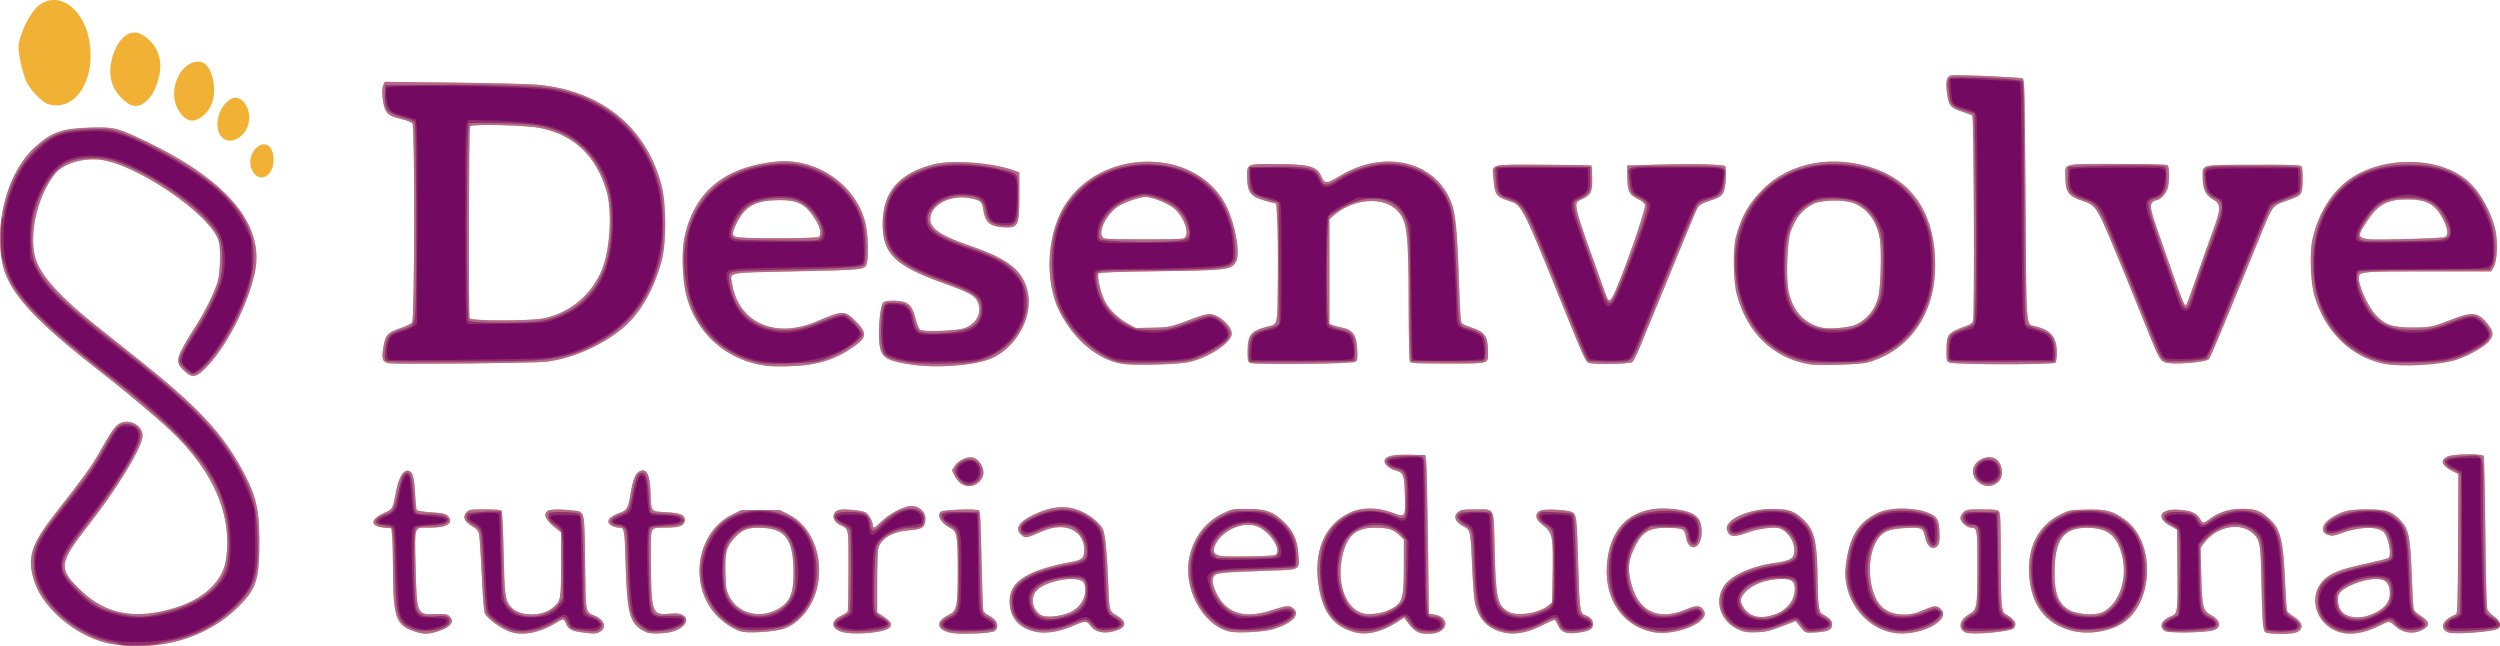 <?xml version="1.0" encoding="UTF-8" standalone="no"?>
<!-- Created with Inkscape (http://www.inkscape.org/) -->

<svg
   width="541.937mm"
   height="140.073mm"
   viewBox="0 0 541.937 140.073"
   version="1.1"
   id="svg9923"
   inkscape:version="1.1.2 (0a00cf5339, 2022-02-04)"
   sodipodi:docname="logo.svg"
   xmlns:inkscape="http://www.inkscape.org/namespaces/inkscape"
   xmlns:sodipodi="http://sodipodi.sourceforge.net/DTD/sodipodi-0.dtd"
   xmlns="http://www.w3.org/2000/svg"
   xmlns:svg="http://www.w3.org/2000/svg">
  <sodipodi:namedview
     id="namedview9925"
     pagecolor="#ffffff"
     bordercolor="#666666"
     borderopacity="1.0"
     inkscape:pageshadow="2"
     inkscape:pageopacity="0.0"
     inkscape:pagecheckerboard="0"
     inkscape:document-units="mm"
     showgrid="false"
     inkscape:zoom="1.5554293"
     inkscape:cx="442.32162"
     inkscape:cy="437.4998"
     inkscape:window-width="1920"
     inkscape:window-height="986"
     inkscape:window-x="2560"
     inkscape:window-y="0"
     inkscape:window-maximized="1"
     inkscape:current-layer="g14" />
  <defs
     id="defs9920">
    <mask
       id="mask-2"
       fill="#ffffff">
      <polygon
         id="use34"
         points="490,352 490,0 0,0 0,352 " />
    </mask>
  </defs>
  <g
     inkscape:label="Layer 1"
     inkscape:groupmode="layer"
     id="layer1"
     transform="translate(105.927,-25.033)">
    <g
       id="g14"
       transform="translate(-14.297,44.123)">
      <g
         id="g1698"
         transform="translate(-36.805,34.688)">
        <path
           style="fill:#f0b135;stroke-width:0.265"
           d="m -30.324,85.873 c -7.155,-1.118 -14.964,-7.308 -17.011,-13.486 -1.734,-5.234 -0.829,-8.114 4.795,-15.255 5.618,-7.133 7.542,-9.798 9.233,-12.784 2.597,-4.587 3.333,-5.664 4.256,-6.226 2.259,-1.377 5.485,0.466 5.097,2.913 -0.448,2.824 -5.641,11.285 -11.606,18.912 -6.648,8.499 -6.757,9.546 -1.51,14.485 5.332,5.019 11.702,6.154 20.125,3.586 6.36,-1.939 10.435,-5.803 11.121,-10.545 1.496,-10.351 -3.363,-20.556 -14.272,-29.977 -5.606,-4.84 -8.579,-7.299 -12.856,-10.629 -15.029,-11.702 -20.324,-17.64 -21.454,-24.058 -1.601,-9.095 1.488,-19.651 7.249,-24.774 3.557,-3.163 5.774,-3.955 11.586,-4.141 5.139,-0.164 5.899,-0.013 10.494,2.088 C -5.918,-15.261 2.763,-5.205 0.388,5.477 -1.107,12.202 -5.479,20.858 -9.662,25.373 c -2.59,2.795 -3.499,2.978 -5.395,1.082 -1.911,-1.911 -1.671,-2.737 2.87,-9.875 1.84,-2.893 3.632,-6.521 4.493,-9.102 0.611,-1.831 0.795,-7.278 0.302,-8.965 C -9.089,-7.292 -25.677,-18.567 -33.437,-19.189 c -3.884,-0.311 -7.761,0.958 -9.478,3.103 -4.127,5.156 -5.993,14.589 -3.835,19.383 1.608,3.57 5.6,7.817 12.609,13.414 2.109,1.684 6.215,4.956 9.125,7.272 12.359,9.833 17.703,15.38 21.969,22.804 3.609,6.28 4.436,9.368 4.446,16.605 0.012,8.42 -0.612,10.422 -4.45,14.26 -6.765,6.765 -16.948,9.835 -27.275,8.222 z M 35.139,83.125 C 31.047,81.817 30.437,80.187 30.383,70.42 30.365,67.137 30.276,63.616 30.185,62.598 l -0.166,-1.852 -1.481,-0.132 c -3.247,-0.29 -3.211,-1.815 0.076,-3.263 1.648,-0.726 1.722,-0.86 2.36,-4.315 0.626,-3.387 1.665,-5.112 2.851,-4.735 0.819,0.26 1.149,1.477 1.328,4.904 0.095,1.819 0.254,3.438 0.354,3.597 0.101,0.161 1.426,0.366 2.983,0.461 2.956,0.181 3.645,0.389 4.1,1.239 0.719,1.344 -0.866,2.107 -4.384,2.109 -3.365,0.002 -3.145,-0.625 -2.933,8.37 0.248,10.544 0.233,10.507 4.352,10.366 2.037,-0.07 2.456,-0.009 2.934,0.423 1.304,1.179 0.338,2.441 -2.55,3.333 -2.074,0.64 -2.924,0.644 -4.87,0.022 z m 20.489,-0.005 c -1.989,-0.732 -4.736,-2.746 -5.339,-3.914 -0.173,-0.334 -0.421,-3.08 -0.574,-6.35 -0.148,-3.169 -0.366,-7.064 -0.484,-8.657 -0.232,-3.123 -0.119,-2.902 -2.142,-4.201 -1.314,-0.844 -1.608,-1.83 -0.801,-2.689 0.604,-0.643 0.738,-0.665 3.986,-0.665 2.371,0 3.439,0.097 3.627,0.331 0.157,0.195 0.342,3.957 0.453,9.194 0.199,9.41 0.315,10.226 1.672,11.726 1.786,1.975 6.571,2.047 8.893,0.133 1.854,-1.528 1.878,-1.652 1.878,-9.449 v -6.983 l -0.907,-0.69 c -2.435,-1.853 -3.131,-3.323 -1.888,-3.988 0.578,-0.309 3.082,-0.325 5.413,-0.035 2.58,0.321 2.445,-0.271 2.598,11.379 0.147,11.208 0.026,10.551 2.114,11.45 2.151,0.926 2.63,2.683 0.966,3.544 -0.68,0.352 -1.146,0.368 -3.222,0.116 -2.752,-0.334 -3.453,-0.684 -4,-1.993 -0.474,-1.135 -0.521,-1.135 -2.414,0.005 -3.457,2.082 -7.129,2.731 -9.828,1.738 z M 85.317,83.282 C 81.666,81.605 81.096,79.688 80.78,68.022 80.595,61.22 80.494,60.613 79.542,60.613 c -1.077,0 -2.266,-0.549 -2.45,-1.131 -0.224,-0.704 0.669,-1.462 2.48,-2.105 1.553,-0.551 1.77,-0.949 2.318,-4.258 0.479,-2.887 1.01,-4.232 1.848,-4.681 1.592,-0.852 2.316,0.504 2.457,4.603 0.146,4.23 -0.021,4.019 3.329,4.209 3.324,0.188 4.201,0.593 4.076,1.882 -0.105,1.073 -1.156,1.447 -4.132,1.467 -3.434,0.023 -3.227,-0.359 -3.204,5.911 0.047,12.59 0.191,13.065 3.871,12.772 1.727,-0.138 2.339,-0.086 2.992,0.252 1.686,0.872 0.559,2.803 -2.089,3.581 -1.639,0.481 -4.834,0.576 -5.72,0.169 z m 42.401,-0.073 c -2.5,-0.769 -2.536,-2.481 -0.073,-3.57 0.627,-0.277 1.212,-0.693 1.301,-0.923 0.088,-0.23 0.161,-4.26 0.161,-8.955 0,-9.497 0.146,-8.743 -1.887,-9.77 -1.798,-0.909 -1.837,-2.801 -0.066,-3.245 1.01,-0.254 4.809,0.122 5.654,0.559 0.692,0.358 1.59,2.006 1.59,2.917 0,0.668 0.43,0.442 1.91,-1.002 1.6,-1.562 4.493,-3.117 6.136,-3.298 1.726,-0.19 3.331,1.102 3.331,2.679 0,1.909 -0.531,2.314 -3.336,2.546 -3.945,0.327 -6.406,1.808 -6.903,4.156 -0.116,0.549 -0.211,3.85 -0.211,7.337 v 6.339 l 0.926,0.59 c 2.439,1.553 2.701,2.412 0.96,3.139 -1.96,0.819 -7.504,1.111 -9.491,0.5 z m 23.539,0.184 c -3.065,-0.641 -3.34,-2.448 -0.577,-3.791 1.951,-0.948 2.107,-1.666 2.107,-9.729 0,-7.786 -0.122,-8.445 -1.709,-9.255 -1.93,-0.985 -2.894,-2.699 -1.955,-3.479 0.518,-0.43 7.672,-0.665 8.259,-0.271 0.29,0.195 0.403,2.333 0.568,10.791 0.113,5.802 0.292,10.762 0.398,11.023 0.106,0.261 0.646,0.706 1.201,0.989 1.78,0.908 2.346,2.36 1.293,3.313 -0.602,0.545 -7.521,0.84 -9.584,0.408 z m 87.453,-0.154 c -4.387,-1.231 -6.649,-4.078 -7.608,-9.575 -1.346,-7.718 1.086,-13.655 6.679,-16.304 2.553,-1.209 6.011,-1.203 9.263,0.017 2.829,1.061 2.817,1.081 2.662,-4.071 -0.129,-4.28 -0.281,-4.647 -2.139,-5.147 -1.217,-0.328 -2.383,-1.379 -2.26,-2.037 0.191,-1.023 1.704,-1.395 5.375,-1.32 l 3.44,0.07 0.197,1.191 c 0.108,0.655 0.287,8.391 0.397,17.191 l 0.2,16 1.191,0.199 c 3.525,0.589 3.009,3.899 -0.644,4.132 -2.695,0.172 -3.678,-0.349 -5.465,-2.893 l -0.42,-0.599 -1.798,1.135 c -3.249,2.052 -6.421,2.755 -9.069,2.012 z m 7.367,-4.689 c 3.166,-1.462 3.411,-2.158 3.413,-9.7 l 0.003,-5.654 -0.998,-0.998 c -1.22,-1.22 -2.431,-1.582 -5.296,-1.584 -3.97,-0.003 -5.886,1.574 -6.925,5.699 -1.479,5.87 0.391,11.612 4.182,12.843 1.26,0.409 4.083,0.105 5.623,-0.606 z m 24.175,4.546 c -2.819,-0.894 -4.549,-2.867 -5.329,-6.078 -0.195,-0.8 -0.48,-4.475 -0.634,-8.165 -0.316,-7.569 -0.355,-7.75 -1.805,-8.49 -1.897,-0.968 -2.37,-2.236 -1.183,-3.17 0.616,-0.485 1.061,-0.548 3.83,-0.548 4.155,0 3.835,-0.669 4.045,8.467 0.249,10.829 0.569,12.317 2.944,13.701 1.913,1.115 6.78,0.341 8.803,-1.399 l 0.715,-0.615 0.094,-5.351 c 0.164,-9.292 0.067,-9.772 -2.346,-11.601 -1.474,-1.117 -1.57,-2.396 -0.22,-2.955 0.972,-0.403 5.724,-0.166 6.768,0.337 0.991,0.477 1.038,0.873 1.362,11.489 0.304,9.95 0.378,10.474 1.549,10.882 1.088,0.379 1.657,1.042 1.657,1.929 0,1.042 -0.777,1.499 -3.105,1.829 -2.622,0.372 -3.719,0.004 -4.437,-1.491 -0.292,-0.607 -0.605,-1.179 -0.697,-1.27 -0.092,-0.092 -1.222,0.379 -2.512,1.047 -3.701,1.914 -6.631,2.362 -9.499,1.452 z m 33.082,0.115 c -6.363,-1.366 -10.235,-6.926 -9.841,-14.131 0.496,-9.065 5.957,-13.617 14.934,-12.448 4.249,0.553 5.622,1.752 5.621,4.908 -0.003,3.706 -2.769,4.601 -3.409,1.101 -0.326,-1.785 -0.495,-1.883 -3.433,-1.985 -4.335,-0.15 -5.913,0.672 -7.542,3.93 -1.395,2.788 -1.646,4.385 -1.114,7.092 1.36,6.92 5.76,9.328 12.146,6.647 2.338,-0.981 3.169,-0.909 3.868,0.337 1.368,2.438 -6.403,5.585 -11.231,4.549 z m 51.991,0.132 c -6.248,-1.211 -10.842,-7.791 -10.051,-14.396 0.763,-6.374 2.686,-9.526 7.063,-11.574 3.529,-1.651 11.048,-0.935 12.62,1.202 0.404,0.55 0.571,1.25 0.645,2.711 0.125,2.47 -0.064,3.234 -0.894,3.612 -0.962,0.439 -1.865,-0.501 -2.247,-2.338 -0.398,-1.92 -0.72,-2.059 -4.315,-1.869 -3.715,0.196 -4.947,0.756 -6.183,2.814 -2.331,3.878 -1.76,11.341 1.087,14.209 1.846,1.86 5.463,2.284 8.493,0.997 2.814,-1.196 3.294,-1.278 4.073,-0.699 3.283,2.44 -4.474,6.458 -10.291,5.33 z m 15.879,-0.042 c -1.648,-0.857 -1.275,-2.696 0.79,-3.9 1.764,-1.029 1.819,-1.334 1.837,-10.139 0.016,-8.286 -0.04,-8.648 -1.338,-8.648 -0.955,0 -2.352,-1.252 -2.352,-2.108 0,-0.309 0.292,-0.854 0.649,-1.211 0.62,-0.62 0.798,-0.649 3.95,-0.649 2.648,0 3.383,0.082 3.716,0.416 0.362,0.362 0.418,1.641 0.432,9.856 0.017,9.999 0.157,11.898 0.909,12.342 2.198,1.297 2.689,2.09 1.931,3.118 -0.581,0.788 -9.312,1.555 -10.524,0.925 z m 64.994,-0.06 c -0.49,-0.49 -0.646,-2.682 -0.82,-11.515 -0.15,-7.609 -0.299,-8.446 -1.755,-9.834 -2.728,-2.602 -7.968,-1.605 -10.641,2.025 l -0.782,1.062 0.156,6.048 c 0.18,6.972 0.331,7.555 2.225,8.591 2.008,1.098 2.202,2.691 0.393,3.223 -1.867,0.549 -9.727,0.67 -10.503,0.162 -1.388,-0.909 -0.773,-2.358 1.361,-3.207 1.432,-0.57 1.456,-0.763 1.352,-10.971 l -0.079,-7.796 -1.451,-0.811 c -3.277,-1.83 -2.252,-3.764 1.853,-3.497 2.549,0.166 3.813,0.696 4.521,1.895 0.658,1.116 0.806,1.138 1.927,0.283 2.147,-1.637 4.339,-2.363 7.174,-2.375 3.012,-0.013 4.023,0.365 6.099,2.278 2.317,2.136 2.911,4.57 3.29,13.498 0.142,3.338 0.353,6.24 0.47,6.448 0.117,0.208 0.776,0.737 1.466,1.174 2.024,1.283 2.207,2.793 0.415,3.418 -1.303,0.454 -6.189,0.382 -6.67,-0.099 z m 15.806,-0.092 c -4.742,-1.639 -6.515,-7.427 -3.348,-10.932 1.588,-1.758 3.662,-2.573 10.055,-3.948 2.146,-0.462 4.051,-0.959 4.233,-1.105 0.771,-0.618 -0.026,-4.747 -1.093,-5.664 -1.426,-1.227 -5.274,-1.104 -9.11,0.292 -1.672,0.608 -2.059,0.663 -2.844,0.404 -1.901,-0.627 -1.454,-2.462 0.952,-3.905 2.261,-1.357 3.604,-1.646 7.646,-1.643 4.089,0.003 5.257,0.424 7.226,2.602 1.677,1.856 1.961,3.431 2.299,12.741 0.119,3.274 0.306,6.167 0.415,6.429 0.11,0.262 0.839,0.886 1.621,1.386 1.742,1.114 1.914,1.948 0.571,2.764 -1.994,1.213 -4.357,1.007 -6.105,-0.532 -1.427,-1.256 -1.392,-1.253 -3.304,-0.289 -3.581,1.806 -6.676,2.276 -9.212,1.399 z m 7.129,-3.676 c 2.998,-1.173 4.3,-2.831 4.073,-5.189 -0.176,-1.83 -1.011,-2.558 -2.934,-2.558 -2.932,0 -7.344,1.797 -8.071,3.287 -0.474,0.971 -0.183,2.869 0.572,3.741 1.238,1.429 3.804,1.719 6.359,0.72 z m 16.897,3.874 c -1.243,-0.378 -1.64,-1.354 -0.936,-2.302 0.472,-0.636 0.902,-0.924 2.468,-1.651 0.345,-0.16 0.406,-2.167 0.465,-15.298 l 0.068,-15.113 -1.259,-0.638 c -2.387,-1.21 -2.782,-2.314 -1.126,-3.143 1.162,-0.581 7.495,-0.688 7.855,-0.133 0.118,0.182 0.286,7.594 0.374,16.47 0.105,10.59 0.258,16.38 0.445,16.838 0.157,0.384 0.8,1.042 1.428,1.463 1.352,0.906 1.72,2.212 0.765,2.723 -1.157,0.619 -9.138,1.213 -10.548,0.784 z M 105.938,83.138 c -1.506,-0.395 -3.666,-1.748 -5.136,-3.214 -6.482,-6.467 -4.829,-18.229 3.114,-22.153 l 2.013,-0.995 h 4.114 4.114 l 1.843,0.9 c 5.115,2.5 7.778,9.051 6.373,15.679 -0.914,4.31 -4.004,8.139 -7.43,9.204 -2.001,0.622 -7.493,0.975 -9.005,0.578 z m 7.415,-4.649 c 2.943,-1.44 3.846,-3.331 3.846,-8.05 0,-7.075 -1.665,-9.541 -6.601,-9.776 -3.192,-0.152 -4.293,0.208 -6.005,1.962 -1.945,1.992 -2.302,3.292 -2.168,7.887 0.092,3.158 0.169,3.613 0.844,4.992 1.73,3.537 6.232,4.869 10.084,2.984 z m 56.07,4.627 c -3.504,-0.836 -5.393,-3.149 -5.393,-6.601 0,-4.268 3.871,-6.699 13.552,-8.509 2.17,-0.406 2.642,-0.871 2.629,-2.591 -0.033,-4.222 -4.116,-6.12 -8.854,-4.117 -3.864,1.633 -3.78,1.615 -4.603,1.003 -1.733,-1.289 -0.864,-2.892 2.42,-4.461 4.119,-1.968 7.297,-2.183 10.541,-0.712 1.953,0.885 4.069,2.687 4.578,3.898 0.481,1.143 0.89,5.432 1.128,11.802 0.224,6.007 0.185,5.875 2.045,6.965 2.065,1.21 1.867,2.475 -0.496,3.177 -2.492,0.74 -4.405,0.315 -5.5,-1.222 -0.682,-0.957 -1.17,-0.953 -3.403,0.027 -3.31,1.453 -6.26,1.911 -8.643,1.342 z m 7.023,-3.877 c 3,-1.004 4.707,-4.001 3.735,-6.556 -0.726,-1.91 -8.278,-0.742 -10.333,1.599 -1.309,1.491 -0.987,3.766 0.724,5.121 0.888,0.704 3.5,0.631 5.873,-0.164 z m 35.138,3.858 c -5.866,-1.487 -10.111,-9.617 -8.528,-16.331 0.999,-4.236 3.488,-7.444 7.143,-9.206 2.099,-1.012 2.143,-1.02 5.292,-1.013 4.04,0.009 5.625,0.552 7.876,2.7 2.192,2.091 3.049,3.977 3.267,7.191 0.234,3.442 0.587,3.252 -6.486,3.5 -10.006,0.352 -11.128,0.452 -11.716,1.04 -0.698,0.698 -0.46,2.188 0.688,4.318 2.119,3.93 5.91,5.042 11.328,3.324 3.652,-1.158 4.185,-1.215 5.037,-0.545 1.67,1.313 -0.102,3.222 -4.174,4.496 -2.093,0.655 -7.965,0.972 -9.728,0.525 z m 9.916,-16.53 c 1.922,-0.773 -1.164,-5.492 -4.162,-6.364 -3.005,-0.874 -7.114,0.989 -8.617,3.905 -0.839,1.628 -0.436,2.429 1.346,2.678 1.315,0.183 10.889,-7.7e-5 11.433,-0.219 z m 100.882,16.278 c -4.822,-1.914 -6.071,-7.58 -2.385,-10.816 1.98,-1.738 5.802,-3.205 9.803,-3.761 3.621,-0.504 4.345,-0.976 4.352,-2.837 0.007,-1.978 -1.636,-4.291 -3.354,-4.722 -1.191,-0.299 -4.571,0.146 -6.52,0.859 -3.28,1.199 -4.134,1.129 -4.709,-0.384 -0.821,-2.16 4.546,-4.683 9.85,-4.63 3.737,0.037 4.798,0.429 6.92,2.55 2.235,2.235 2.784,4.762 2.857,13.151 0.041,4.715 0.288,6.634 0.898,6.995 1.816,1.074 2.135,1.389 2.213,2.192 0.122,1.246 -0.794,1.731 -3.54,1.875 -2.411,0.127 -2.224,0.215 -3.791,-1.801 l -0.514,-0.661 -1.277,0.483 c -4.577,1.732 -5.035,1.855 -7.23,1.943 -1.777,0.071 -2.527,-0.02 -3.572,-0.435 z m 7.705,-3.489 c 2.468,-0.911 4.117,-3.028 4.151,-5.333 0.026,-1.758 -0.609,-2.3 -2.691,-2.294 -3.454,0.011 -6.42,1.073 -8.059,2.887 -1.054,1.166 -1.179,1.767 -0.602,2.876 1.275,2.451 3.822,3.11 7.201,1.863 z m 64.334,3.617 c -5.929,-1.507 -9.031,-5.618 -9.384,-12.439 -0.31,-5.994 2.107,-10.482 6.923,-12.851 1.792,-0.882 1.949,-0.91 5.521,-0.994 4.307,-0.102 5.738,0.282 8.417,2.254 6.328,4.658 6.266,17.204 -0.108,22.017 -2.749,2.075 -7.685,2.949 -11.37,2.013 z m 6.653,-4.093 c 3.508,-1.789 5.344,-7.196 4.129,-12.155 -1.006,-4.105 -2.87,-5.814 -6.602,-6.054 -5.678,-0.364 -7.828,1.964 -8.036,8.703 -0.15,4.876 0.559,7.239 2.637,8.778 1.687,1.25 6.056,1.654 7.872,0.728 z M 153.529,51.068 c -0.464,-0.297 -1.099,-1.068 -1.412,-1.713 l -0.568,-1.173 0.562,-0.909 c 0.743,-1.202 2.614,-2.122 3.846,-1.891 1.598,0.3 2.865,2.638 2.243,4.14 -0.803,1.938 -2.95,2.649 -4.672,1.546 z m 221.242,0.157 c -2.49,-1.31 -2.563,-4.189 -0.137,-5.426 2.479,-1.264 4.503,0.074 4.503,2.977 0,2.12 -2.415,3.475 -4.366,2.449 z M 111.246,25.504 C 102.653,24.371 95.99,18.443 93.907,10.078 93.102,6.847 92.901,0.88 93.498,-2.065 95.529,-12.092 102.128,-17.614 113.43,-18.744 c 9.103,-0.91 17.981,5.541 19.522,14.185 0.443,2.486 0.498,6.831 0.101,7.971 -0.455,1.305 -0.497,1.309 -16.11,1.641 -14.521,0.308 -13.509,0.093 -13.049,2.777 1.444,8.43 9.421,11.918 18.401,8.047 5.518,-2.379 6.002,-2.386 8.263,-0.124 2.625,2.625 2.582,3.556 -0.256,5.568 -3.176,2.251 -6.013,3.381 -9.992,3.979 -2.355,0.354 -7.112,0.461 -9.064,0.204 z m 11.456,-27.915 c 0.579,-0.579 0.341,-1.924 -0.626,-3.535 -2.132,-3.553 -3.839,-4.497 -8.054,-4.454 -5.08,0.052 -7.309,1.268 -9.148,4.988 -1.241,2.511 -1.124,2.99 0.762,3.123 3.865,0.272 16.764,0.179 17.065,-0.123 z m 20.387,27.714 c -5.196,-0.746 -6.516,-1.391 -7.078,-3.452 -0.66,-2.423 -0.176,-9.459 0.696,-10.12 0.591,-0.448 3.578,-0.42 4.689,0.044 1.166,0.487 1.669,1.294 2.274,3.646 0.272,1.058 0.708,2.087 0.968,2.285 0.675,0.515 7.929,0.257 9.626,-0.342 2.47,-0.872 3.744,-3.144 2.99,-5.336 -0.584,-1.698 -1.612,-2.297 -7.645,-4.457 -10.405,-3.725 -13.097,-6.344 -13.097,-12.742 0,-6.933 3.425,-10.979 10.98,-12.971 4.141,-1.091 13.228,-0.348 17.926,1.467 l 0.728,0.281 v 4.91 c 0,6.878 -0.197,7.236 -3.817,6.945 -2.658,-0.213 -3.651,-1.175 -4.01,-3.881 -0.213,-1.606 -0.594,-1.941 -2.703,-2.379 -4.352,-0.903 -8.784,1.383 -8.784,4.53 0,2.061 2.362,3.645 8.613,5.776 8.549,2.914 11.681,5.493 12.577,10.354 1.021,5.541 -2.904,12.168 -8.44,14.249 -3.638,1.367 -11.381,1.927 -16.494,1.193 z m 46.076,-0.136 c -5.411,-0.502 -11.073,-5.009 -14.278,-11.366 -3.496,-6.934 -2.74,-17.745 1.672,-23.925 8.564,-11.993 28.487,-11.321 34.523,1.165 1.895,3.92 2.967,10.075 2.06,11.829 -0.955,1.846 -1.724,1.945 -16.622,2.142 -9.262,0.122 -12.973,0.257 -13.194,0.479 -0.419,0.419 0.362,3.949 1.304,5.899 0.909,1.881 2.928,3.88 5.072,5.024 l 1.712,0.913 3.572,-0.068 c 3.794,-0.072 3.754,-0.063 9.603,-2.27 0.989,-0.373 2.229,-0.678 2.755,-0.678 1.948,0 4.84,2.532 4.84,4.237 0,1.96 -5.085,5.288 -9.463,6.195 -2.175,0.45 -10.476,0.711 -13.556,0.425 z m 12.435,-27.232 c 1.611,-0.445 0.663,-4.043 -1.667,-6.328 -1.192,-1.169 -4.882,-2.697 -6.511,-2.697 -1.196,6.1e-5 -4.657,1.209 -5.889,2.056 -2.919,2.008 -4.746,6.45 -2.866,6.969 0.863,0.238 16.071,0.238 16.933,-1.455e-4 z M 337.27,25.168 c -7.817,-1.426 -13.345,-6.778 -15.588,-15.09 -0.807,-2.99 -0.892,-10 -0.155,-12.668 1.218,-4.409 2.732,-7.062 5.781,-10.13 5.893,-5.93 15.479,-7.669 24.428,-4.431 8.551,3.094 13.036,10.422 12.94,21.143 -0.093,10.38 -5.659,18.286 -14.643,20.796 -1.701,0.475 -10.761,0.745 -12.763,0.379 z m 10.249,-8.581 c 2.485,-1.139 4.263,-3.413 4.884,-6.245 0.473,-2.159 0.664,-9.815 0.304,-12.171 -0.601,-3.929 -2.681,-6.776 -5.81,-7.952 -2.101,-0.79 -7.005,-0.662 -8.697,0.226 -2.387,1.253 -3.755,2.945 -4.872,6.028 -0.705,1.947 -1.014,9.522 -0.508,12.466 0.753,4.378 3.265,7.31 7.091,8.277 1.7,0.429 6.091,0.067 7.608,-0.629 z m 114.172,8.423 c -7.044,-1.527 -12.629,-7.099 -14.831,-14.8 -0.797,-2.786 -1.028,-9.105 -0.436,-11.911 1.239,-5.87 4.403,-10.857 8.614,-13.579 7.734,-4.999 19.897,-4.411 25.636,1.239 2.307,2.272 4.468,6.226 5.372,9.83 0.617,2.458 0.499,6.787 -0.222,8.136 l -0.601,1.124 h -13.603 c -13.751,0 -14.779,0.067 -15.071,0.987 -0.43,1.355 1.733,6.401 3.629,8.466 1.967,2.143 3.629,2.717 7.857,2.716 3.988,-0.001 4.459,-0.096 8.642,-1.745 4.401,-1.734 5.748,-1.564 7.761,0.983 1.353,1.712 1.379,2.525 0.126,3.913 -0.994,1.1 -4.176,2.891 -6.678,3.759 -3.571,1.238 -12.345,1.715 -16.196,0.88 z m 13.392,-27.381 c 0.945,-0.359 0.824,-1.684 -0.365,-3.991 -1.629,-3.159 -3.543,-4.197 -7.739,-4.197 -4.137,0 -6.212,1.057 -8.361,4.26 -3.148,4.691 -3.306,4.598 7.394,4.357 4.644,-0.105 8.726,-0.297 9.071,-0.429 z M 29.69,24.983 c -1.428,-0.151 -1.776,-0.732 -1.539,-2.573 0.455,-3.525 0.866,-4.062 3.894,-5.07 1.252,-0.417 2.233,-0.916 2.472,-1.257 0.542,-0.774 0.606,-42.408 0.066,-43.112 -0.182,-0.237 -1.105,-0.622 -2.051,-0.855 -2.568,-0.633 -3.118,-0.909 -3.708,-1.865 -0.686,-1.111 -1.025,-4.748 -0.529,-5.675 l 0.332,-0.62 14.719,0.173 c 8.095,0.095 16.16,0.289 17.922,0.43 13.959,1.118 23.889,9.021 27.276,21.709 1.113,4.167 1.116,12.83 0.007,16.722 -1.971,6.917 -5.109,11.982 -9.4,15.177 -4.667,3.474 -10.415,5.85 -15.663,6.473 -2.469,0.293 -31.48,0.588 -33.799,0.344 z M 63.009,15.237 c 5.769,-1.182 10.544,-5.205 12.717,-10.716 1.76,-4.461 2.194,-12.776 0.891,-17.053 -2.299,-7.546 -7.009,-11.989 -14.311,-13.497 -2.963,-0.612 -14.907,-0.913 -15.242,-0.384 -0.262,0.413 -0.343,40.951 -0.084,41.627 0.23,0.599 13.127,0.616 16.028,0.022 z m 153.211,9.656 c -0.554,-0.229 -0.595,-0.409 -0.594,-2.57 0.003,-3.463 0.722,-4.367 4.196,-5.269 2.432,-0.631 2.275,0.068 2.358,-10.492 0.04,-5.125 -0.02,-10.865 -0.132,-12.757 l -0.205,-3.44 -2.211,-0.58 c -3.347,-0.877 -4.074,-1.802 -4.114,-5.229 -0.033,-2.794 -0.053,-2.784 5.664,-2.778 7.708,0.007 9.475,0.459 10.404,2.658 0.719,1.702 1.136,1.688 4.164,-0.137 9.211,-5.553 19.838,-3.328 23.665,4.956 1.338,2.896 1.644,5.918 2.139,21.151 0.11,3.381 0.292,5.629 0.474,5.857 0.163,0.203 1.107,0.633 2.099,0.956 2.956,0.962 3.6,1.907 3.615,5.31 0.011,2.625 0.456,2.498 -8.713,2.498 -6.795,0 -8.005,-0.058 -8.22,-0.397 -0.148,-0.234 -0.259,-5.077 -0.269,-11.774 -0.025,-16.268 -0.297,-18.62 -2.414,-20.917 -3.056,-3.315 -9.934,-2.699 -14.179,1.271 l -0.595,0.557 V 5.103 16.441 l 0.728,0.278 c 0.4,0.153 1.23,0.372 1.844,0.487 2.494,0.468 3.312,1.591 3.463,4.755 0.093,1.951 0.04,2.348 -0.357,2.678 -0.553,0.459 -21.744,0.695 -22.81,0.254 z m 73.228,-0.063 c -0.538,-0.282 -1.343,-2.042 -4.448,-9.732 -9.824,-24.331 -9.856,-24.394 -12.564,-25.279 -3.008,-0.983 -3.218,-1.278 -3.516,-4.951 -0.261,-3.212 -1.141,-2.976 10.923,-2.932 5.588,0.021 10.222,0.099 10.297,0.175 0.076,0.076 0.158,1.258 0.183,2.628 0.056,3.077 -0.218,3.673 -2.118,4.602 -2.144,1.049 -2.419,-0.099 4.836,20.14 0.745,2.079 0.917,2.226 1.551,1.323 1.308,-1.863 7.446,-19.1 7.179,-20.162 -0.101,-0.403 -0.659,-0.858 -1.677,-1.367 -1.82,-0.91 -2.134,-1.64 -2.166,-5.032 l -0.02,-2.153 7.078,-0.198 c 7.478,-0.21 13.749,-0.043 14.169,0.377 0.14,0.14 0.199,1.29 0.134,2.586 -0.152,3.023 -0.577,3.86 -2.259,4.448 -3.831,1.339 -3.543,1.109 -4.664,3.717 -0.561,1.305 -1.771,4.218 -2.688,6.474 -2.337,5.748 -7.868,19.207 -9.154,22.278 -0.591,1.412 -1.261,2.722 -1.488,2.91 -0.599,0.498 -8.684,0.622 -9.589,0.147 z m 78.313,-0.018 c -0.635,-0.325 -0.661,-0.435 -0.642,-2.75 0.028,-3.434 0.257,-3.707 4.384,-5.21 0.83,-0.302 1.28,-0.637 1.385,-1.032 0.336,-1.252 0.18,-44.331 -0.161,-44.555 -0.179,-0.118 -1.211,-0.512 -2.295,-0.876 -2.476,-0.831 -2.854,-1.319 -3.206,-4.138 -0.309,-2.472 -0.078,-3.438 0.879,-3.678 0.905,-0.227 14.978,0.377 15.519,0.666 0.422,0.226 0.466,2.068 0.632,26.236 0.199,29.009 0.044,26.97 2.091,27.47 3.42,0.835 4.697,2.385 4.697,5.702 0,1.106 -0.13,2.006 -0.318,2.193 -0.472,0.472 -22.04,0.445 -22.966,-0.029 z m 46.618,-0.091 c -1.13,-0.565 -1.206,-0.723 -5.582,-11.639 -2.033,-5.073 -4.836,-11.902 -6.227,-15.176 -2.875,-6.765 -3.231,-7.247 -6.044,-8.183 -3.038,-1.011 -3.625,-1.878 -3.628,-5.358 -0.003,-2.79 -0.836,-2.599 11.342,-2.599 7.823,0 10.593,0.081 10.829,0.318 0.391,0.391 0.418,3.413 0.041,4.768 -0.353,1.271 -1.38,2.481 -2.301,2.713 -1.815,0.456 -1.811,1.194 0.037,6.494 5.756,16.508 5.818,16.668 6.27,16.216 0.135,-0.135 1.12,-2.797 2.19,-5.917 1.07,-3.12 2.622,-7.501 3.45,-9.735 1.927,-5.199 1.947,-6.143 0.156,-7.176 -1.631,-0.941 -2.239,-2.213 -2.245,-4.693 -0.006,-2.977 -0.826,-2.766 10.93,-2.813 7.975,-0.032 10.143,0.031 10.416,0.304 0.244,0.244 0.335,1.129 0.309,3.006 -0.043,3.171 -0.126,3.29 -2.947,4.293 -3.821,1.358 -3.33,0.702 -6.671,8.892 C 426.004,19.759 424.376,23.656 424.002,24.049 c -0.749,0.785 -8.339,1.316 -9.624,0.673 z M 0.552,-15.877 c -1.641,-1.529 -1.441,-4.594 0.394,-6.037 1.826,-1.436 3.541,-0.089 3.541,2.78 0,2.982 -2.24,4.835 -3.935,3.256 z m -7.298,-8.164 c -1.876,-1.959 -0.831,-6.563 1.868,-8.232 2.385,-1.474 4.928,2.313 3.816,5.683 -0.945,2.864 -4.049,4.256 -5.684,2.549 z m -6.891,-3.649 c -0.981,-0.24 -1.875,-1.079 -2.659,-2.496 -2.364,-4.27 0.924,-10.93 5.017,-10.162 2.532,0.475 3.8,6.397 2.073,9.679 -1.027,1.952 -3.055,3.315 -4.432,2.979 z m -13.503,-3.713 c -3.314,-2.402 -4.449,-5.623 -3.41,-9.678 1.081,-4.22 3.822,-6.559 6.227,-5.315 3.055,1.58 4.693,4.794 4.163,8.173 -0.865,5.518 -4.234,8.81 -6.979,6.82 z m -17.293,0.18 c -1.232,-0.375 -3.744,-2.965 -4.622,-4.766 -0.777,-1.593 -1.747,-5.764 -1.752,-7.536 -0.006,-2.026 1.892,-6.419 3.582,-8.29 3.947,-4.369 10.082,-1.077 11.632,6.242 1.848,8.722 -2.76,16.202 -8.841,14.35 z"
           id="path1706" />
        <path
           style="fill:#b06a8d;stroke-width:0.265"
           d="m -30.324,85.873 c -7.155,-1.118 -14.964,-7.308 -17.011,-13.486 -1.734,-5.234 -0.829,-8.114 4.795,-15.255 5.618,-7.133 7.542,-9.798 9.233,-12.784 2.597,-4.587 3.333,-5.664 4.256,-6.226 2.259,-1.377 5.485,0.466 5.097,2.913 -0.448,2.824 -5.641,11.285 -11.606,18.912 -6.648,8.499 -6.757,9.546 -1.51,14.485 5.332,5.019 11.702,6.154 20.125,3.586 6.36,-1.939 10.435,-5.803 11.121,-10.545 1.496,-10.351 -3.363,-20.556 -14.272,-29.977 -5.606,-4.84 -8.579,-7.299 -12.856,-10.629 -15.029,-11.702 -20.324,-17.64 -21.454,-24.058 -1.601,-9.095 1.488,-19.651 7.249,-24.774 3.557,-3.163 5.774,-3.955 11.586,-4.141 5.139,-0.164 5.899,-0.013 10.494,2.088 C -5.918,-15.261 2.763,-5.205 0.388,5.477 -1.107,12.202 -5.479,20.858 -9.662,25.373 c -2.59,2.795 -3.499,2.978 -5.395,1.082 -1.911,-1.911 -1.671,-2.737 2.87,-9.875 1.84,-2.893 3.632,-6.521 4.493,-9.102 0.611,-1.831 0.795,-7.278 0.302,-8.965 C -9.089,-7.292 -25.677,-18.567 -33.437,-19.189 c -3.884,-0.311 -7.761,0.958 -9.478,3.103 -4.127,5.156 -5.993,14.589 -3.835,19.383 1.608,3.57 5.6,7.817 12.609,13.414 2.109,1.684 6.215,4.956 9.125,7.272 12.359,9.833 17.703,15.38 21.969,22.804 3.609,6.28 4.436,9.368 4.446,16.605 0.012,8.42 -0.612,10.422 -4.45,14.26 -6.765,6.765 -16.948,9.835 -27.275,8.222 z M 35.139,83.125 C 31.047,81.817 30.437,80.187 30.383,70.42 30.365,67.137 30.276,63.616 30.185,62.598 l -0.166,-1.852 -1.481,-0.132 c -3.247,-0.29 -3.211,-1.815 0.076,-3.263 1.648,-0.726 1.722,-0.86 2.36,-4.315 0.626,-3.387 1.665,-5.112 2.851,-4.735 0.819,0.26 1.149,1.477 1.328,4.904 0.095,1.819 0.254,3.438 0.354,3.597 0.101,0.161 1.426,0.366 2.983,0.461 2.956,0.181 3.645,0.389 4.1,1.239 0.719,1.344 -0.866,2.107 -4.384,2.109 -3.365,0.002 -3.145,-0.625 -2.933,8.37 0.248,10.544 0.233,10.507 4.352,10.366 2.037,-0.07 2.456,-0.009 2.934,0.423 1.304,1.179 0.338,2.441 -2.55,3.333 -2.074,0.64 -2.924,0.644 -4.87,0.022 z m 20.489,-0.005 c -1.989,-0.732 -4.736,-2.746 -5.339,-3.914 -0.173,-0.334 -0.421,-3.08 -0.574,-6.35 -0.148,-3.169 -0.366,-7.064 -0.484,-8.657 -0.232,-3.123 -0.119,-2.902 -2.142,-4.201 -1.314,-0.844 -1.608,-1.83 -0.801,-2.689 0.604,-0.643 0.738,-0.665 3.986,-0.665 2.371,0 3.439,0.097 3.627,0.331 0.157,0.195 0.342,3.957 0.453,9.194 0.199,9.41 0.315,10.226 1.672,11.726 1.786,1.975 6.571,2.047 8.893,0.133 1.854,-1.528 1.878,-1.652 1.878,-9.449 v -6.983 l -0.907,-0.69 c -2.435,-1.853 -3.131,-3.323 -1.888,-3.988 0.578,-0.309 3.082,-0.325 5.413,-0.035 2.58,0.321 2.445,-0.271 2.598,11.379 0.147,11.208 0.026,10.551 2.114,11.45 2.151,0.926 2.63,2.683 0.966,3.544 -0.68,0.352 -1.146,0.368 -3.222,0.116 -2.752,-0.334 -3.453,-0.684 -4,-1.993 -0.474,-1.135 -0.521,-1.135 -2.414,0.005 -3.457,2.082 -7.129,2.731 -9.828,1.738 z M 85.317,83.282 C 81.666,81.605 81.096,79.688 80.78,68.022 80.595,61.22 80.494,60.613 79.542,60.613 c -1.077,0 -2.266,-0.549 -2.45,-1.131 -0.224,-0.704 0.669,-1.462 2.48,-2.105 1.553,-0.551 1.77,-0.949 2.318,-4.258 0.479,-2.887 1.01,-4.232 1.848,-4.681 1.592,-0.852 2.316,0.504 2.457,4.603 0.146,4.23 -0.021,4.019 3.329,4.209 3.324,0.188 4.201,0.593 4.076,1.882 -0.105,1.073 -1.156,1.447 -4.132,1.467 -3.434,0.023 -3.227,-0.359 -3.204,5.911 0.047,12.59 0.191,13.065 3.871,12.772 1.727,-0.138 2.339,-0.086 2.992,0.252 1.686,0.872 0.559,2.803 -2.089,3.581 -1.639,0.481 -4.834,0.576 -5.72,0.169 z m 42.401,-0.073 c -2.5,-0.769 -2.536,-2.481 -0.073,-3.57 0.627,-0.277 1.212,-0.693 1.301,-0.923 0.088,-0.23 0.161,-4.26 0.161,-8.955 0,-9.497 0.146,-8.743 -1.887,-9.77 -1.798,-0.909 -1.837,-2.801 -0.066,-3.245 1.01,-0.254 4.809,0.122 5.654,0.559 0.692,0.358 1.59,2.006 1.59,2.917 0,0.668 0.43,0.442 1.91,-1.002 1.6,-1.562 4.493,-3.117 6.136,-3.298 1.726,-0.19 3.331,1.102 3.331,2.679 0,1.909 -0.531,2.314 -3.336,2.546 -3.945,0.327 -6.406,1.808 -6.903,4.156 -0.116,0.549 -0.211,3.85 -0.211,7.337 v 6.339 l 0.926,0.59 c 2.439,1.553 2.701,2.412 0.96,3.139 -1.96,0.819 -7.504,1.111 -9.491,0.5 z m 23.539,0.184 c -3.065,-0.641 -3.34,-2.448 -0.577,-3.791 1.951,-0.948 2.107,-1.666 2.107,-9.729 0,-7.786 -0.122,-8.445 -1.709,-9.255 -1.93,-0.985 -2.894,-2.699 -1.955,-3.479 0.518,-0.43 7.672,-0.665 8.259,-0.271 0.29,0.195 0.403,2.333 0.568,10.791 0.113,5.802 0.292,10.762 0.398,11.023 0.106,0.261 0.646,0.706 1.201,0.989 1.78,0.908 2.346,2.36 1.293,3.313 -0.602,0.545 -7.521,0.84 -9.584,0.408 z m 87.453,-0.154 c -4.387,-1.231 -6.649,-4.078 -7.608,-9.575 -1.346,-7.718 1.086,-13.655 6.679,-16.304 2.553,-1.209 6.011,-1.203 9.263,0.017 2.829,1.061 2.817,1.081 2.662,-4.071 -0.129,-4.28 -0.281,-4.647 -2.139,-5.147 -1.217,-0.328 -2.383,-1.379 -2.26,-2.037 0.191,-1.023 1.704,-1.395 5.375,-1.32 l 3.44,0.07 0.197,1.191 c 0.108,0.655 0.287,8.391 0.397,17.191 l 0.2,16 1.191,0.199 c 3.525,0.589 3.009,3.899 -0.644,4.132 -2.695,0.172 -3.678,-0.349 -5.465,-2.893 l -0.42,-0.599 -1.798,1.135 c -3.249,2.052 -6.421,2.755 -9.069,2.012 z m 7.367,-4.689 c 3.166,-1.462 3.411,-2.158 3.413,-9.7 l 0.003,-5.654 -0.998,-0.998 c -1.22,-1.22 -2.431,-1.582 -5.296,-1.584 -3.97,-0.003 -5.886,1.574 -6.925,5.699 -1.479,5.87 0.391,11.612 4.182,12.843 1.26,0.409 4.083,0.105 5.623,-0.606 z m 24.175,4.546 c -2.819,-0.894 -4.549,-2.867 -5.329,-6.078 -0.195,-0.8 -0.48,-4.475 -0.634,-8.165 -0.316,-7.569 -0.355,-7.75 -1.805,-8.49 -1.897,-0.968 -2.37,-2.236 -1.183,-3.17 0.616,-0.485 1.061,-0.548 3.83,-0.548 4.155,0 3.835,-0.669 4.045,8.467 0.249,10.829 0.569,12.317 2.944,13.701 1.913,1.115 6.78,0.341 8.803,-1.399 l 0.715,-0.615 0.094,-5.351 c 0.164,-9.292 0.067,-9.772 -2.346,-11.601 -1.474,-1.117 -1.57,-2.396 -0.22,-2.955 0.972,-0.403 5.724,-0.166 6.768,0.337 0.991,0.477 1.038,0.873 1.362,11.489 0.304,9.95 0.378,10.474 1.549,10.882 1.088,0.379 1.657,1.042 1.657,1.929 0,1.042 -0.777,1.499 -3.105,1.829 -2.622,0.372 -3.719,0.004 -4.437,-1.491 -0.292,-0.607 -0.605,-1.179 -0.697,-1.27 -0.092,-0.092 -1.222,0.379 -2.512,1.047 -3.701,1.914 -6.631,2.362 -9.499,1.452 z m 33.082,0.115 c -6.363,-1.366 -10.235,-6.926 -9.841,-14.131 0.496,-9.065 5.957,-13.617 14.934,-12.448 4.249,0.553 5.622,1.752 5.621,4.908 -0.003,3.706 -2.769,4.601 -3.409,1.101 -0.326,-1.785 -0.495,-1.883 -3.433,-1.985 -4.335,-0.15 -5.913,0.672 -7.542,3.93 -1.395,2.788 -1.646,4.385 -1.114,7.092 1.36,6.92 5.76,9.328 12.146,6.647 2.338,-0.981 3.169,-0.909 3.868,0.337 1.368,2.438 -6.403,5.585 -11.231,4.549 z m 51.991,0.132 c -6.248,-1.211 -10.842,-7.791 -10.051,-14.396 0.763,-6.374 2.686,-9.526 7.063,-11.574 3.529,-1.651 11.048,-0.935 12.62,1.202 0.404,0.55 0.571,1.25 0.645,2.711 0.125,2.47 -0.064,3.234 -0.894,3.612 -0.962,0.439 -1.865,-0.501 -2.247,-2.338 -0.398,-1.92 -0.72,-2.059 -4.315,-1.869 -3.715,0.196 -4.947,0.756 -6.183,2.814 -2.331,3.878 -1.76,11.341 1.087,14.209 1.846,1.86 5.463,2.284 8.493,0.997 2.814,-1.196 3.294,-1.278 4.073,-0.699 3.283,2.44 -4.474,6.458 -10.291,5.33 z m 15.879,-0.042 c -1.648,-0.857 -1.275,-2.696 0.79,-3.9 1.764,-1.029 1.819,-1.334 1.837,-10.139 0.016,-8.286 -0.04,-8.648 -1.338,-8.648 -0.955,0 -2.352,-1.252 -2.352,-2.108 0,-0.309 0.292,-0.854 0.649,-1.211 0.62,-0.62 0.798,-0.649 3.95,-0.649 2.648,0 3.383,0.082 3.716,0.416 0.362,0.362 0.418,1.641 0.432,9.856 0.017,9.999 0.157,11.898 0.909,12.342 2.198,1.297 2.689,2.09 1.931,3.118 -0.581,0.788 -9.312,1.555 -10.524,0.925 z m 64.994,-0.06 c -0.49,-0.49 -0.646,-2.682 -0.82,-11.515 -0.15,-7.609 -0.299,-8.446 -1.755,-9.834 -2.728,-2.602 -7.968,-1.605 -10.641,2.025 l -0.782,1.062 0.156,6.048 c 0.18,6.972 0.331,7.555 2.225,8.591 2.008,1.098 2.202,2.691 0.393,3.223 -1.867,0.549 -9.727,0.67 -10.503,0.162 -1.388,-0.909 -0.773,-2.358 1.361,-3.207 1.432,-0.57 1.456,-0.763 1.352,-10.971 l -0.079,-7.796 -1.451,-0.811 c -3.277,-1.83 -2.252,-3.764 1.853,-3.497 2.549,0.166 3.813,0.696 4.521,1.895 0.658,1.116 0.806,1.138 1.927,0.283 2.147,-1.637 4.339,-2.363 7.174,-2.375 3.012,-0.013 4.023,0.365 6.099,2.278 2.317,2.136 2.911,4.57 3.29,13.498 0.142,3.338 0.353,6.24 0.47,6.448 0.117,0.208 0.776,0.737 1.466,1.174 2.024,1.283 2.207,2.793 0.415,3.418 -1.303,0.454 -6.189,0.382 -6.67,-0.099 z m 15.806,-0.092 c -4.742,-1.639 -6.515,-7.427 -3.348,-10.932 1.588,-1.758 3.662,-2.573 10.055,-3.948 2.146,-0.462 4.051,-0.959 4.233,-1.105 0.771,-0.618 -0.026,-4.747 -1.093,-5.664 -1.426,-1.227 -5.274,-1.104 -9.11,0.292 -1.672,0.608 -2.059,0.663 -2.844,0.404 -1.901,-0.627 -1.454,-2.462 0.952,-3.905 2.261,-1.357 3.604,-1.646 7.646,-1.643 4.089,0.003 5.257,0.424 7.226,2.602 1.677,1.856 1.961,3.431 2.299,12.741 0.119,3.274 0.306,6.167 0.415,6.429 0.11,0.262 0.839,0.886 1.621,1.386 1.742,1.114 1.914,1.948 0.571,2.764 -1.994,1.213 -4.357,1.007 -6.105,-0.532 -1.427,-1.256 -1.392,-1.253 -3.304,-0.289 -3.581,1.806 -6.676,2.276 -9.212,1.399 z m 7.129,-3.676 c 2.998,-1.173 4.3,-2.831 4.073,-5.189 -0.176,-1.83 -1.011,-2.558 -2.934,-2.558 -2.932,0 -7.344,1.797 -8.071,3.287 -0.474,0.971 -0.183,2.869 0.572,3.741 1.238,1.429 3.804,1.719 6.359,0.72 z m 16.897,3.874 c -1.243,-0.378 -1.64,-1.354 -0.936,-2.302 0.472,-0.636 0.902,-0.924 2.468,-1.651 0.345,-0.16 0.406,-2.167 0.465,-15.298 l 0.068,-15.113 -1.259,-0.638 c -2.387,-1.21 -2.782,-2.314 -1.126,-3.143 1.162,-0.581 7.495,-0.688 7.855,-0.133 0.118,0.182 0.286,7.594 0.374,16.47 0.105,10.59 0.258,16.38 0.445,16.838 0.157,0.384 0.8,1.042 1.428,1.463 1.352,0.906 1.72,2.212 0.765,2.723 -1.157,0.619 -9.138,1.213 -10.548,0.784 z M 105.938,83.138 c -1.506,-0.395 -3.666,-1.748 -5.136,-3.214 -6.482,-6.467 -4.829,-18.229 3.114,-22.153 l 2.013,-0.995 h 4.114 4.114 l 1.843,0.9 c 5.115,2.5 7.778,9.051 6.373,15.679 -0.914,4.31 -4.004,8.139 -7.43,9.204 -2.001,0.622 -7.493,0.975 -9.005,0.578 z m 7.415,-4.649 c 2.943,-1.44 3.846,-3.331 3.846,-8.05 0,-7.075 -1.665,-9.541 -6.601,-9.776 -3.192,-0.152 -4.293,0.208 -6.005,1.962 -1.945,1.992 -2.302,3.292 -2.168,7.887 0.092,3.158 0.169,3.613 0.844,4.992 1.73,3.537 6.232,4.869 10.084,2.984 z m 56.07,4.627 c -3.504,-0.836 -5.393,-3.149 -5.393,-6.601 0,-4.268 3.871,-6.699 13.552,-8.509 2.17,-0.406 2.642,-0.871 2.629,-2.591 -0.033,-4.222 -4.116,-6.12 -8.854,-4.117 -3.864,1.633 -3.78,1.615 -4.603,1.003 -1.733,-1.289 -0.864,-2.892 2.42,-4.461 4.119,-1.968 7.297,-2.183 10.541,-0.712 1.953,0.885 4.069,2.687 4.578,3.898 0.481,1.143 0.89,5.432 1.128,11.802 0.224,6.007 0.185,5.875 2.045,6.965 2.065,1.21 1.867,2.475 -0.496,3.177 -2.492,0.74 -4.405,0.315 -5.5,-1.222 -0.682,-0.957 -1.17,-0.953 -3.403,0.027 -3.31,1.453 -6.26,1.911 -8.643,1.342 z m 7.023,-3.877 c 3,-1.004 4.707,-4.001 3.735,-6.556 -0.726,-1.91 -8.278,-0.742 -10.333,1.599 -1.309,1.491 -0.987,3.766 0.724,5.121 0.888,0.704 3.5,0.631 5.873,-0.164 z m 35.138,3.858 c -5.866,-1.487 -10.111,-9.617 -8.528,-16.331 0.999,-4.236 3.488,-7.444 7.143,-9.206 2.099,-1.012 2.143,-1.02 5.292,-1.013 4.04,0.009 5.625,0.552 7.876,2.7 2.192,2.091 3.049,3.977 3.267,7.191 0.234,3.442 0.587,3.252 -6.486,3.5 -10.006,0.352 -11.128,0.452 -11.716,1.04 -0.698,0.698 -0.46,2.188 0.688,4.318 2.119,3.93 5.91,5.042 11.328,3.324 3.652,-1.158 4.185,-1.215 5.037,-0.545 1.67,1.313 -0.102,3.222 -4.174,4.496 -2.093,0.655 -7.965,0.972 -9.728,0.525 z m 9.916,-16.53 c 1.922,-0.773 -1.164,-5.492 -4.162,-6.364 -3.005,-0.874 -7.114,0.989 -8.617,3.905 -0.839,1.628 -0.436,2.429 1.346,2.678 1.315,0.183 10.889,-7.7e-5 11.433,-0.219 z m 100.882,16.278 c -4.822,-1.914 -6.071,-7.58 -2.385,-10.816 1.98,-1.738 5.802,-3.205 9.803,-3.761 3.621,-0.504 4.345,-0.976 4.352,-2.837 0.007,-1.978 -1.636,-4.291 -3.354,-4.722 -1.191,-0.299 -4.571,0.146 -6.52,0.859 -3.28,1.199 -4.134,1.129 -4.709,-0.384 -0.821,-2.16 4.546,-4.683 9.85,-4.63 3.737,0.037 4.798,0.429 6.92,2.55 2.235,2.235 2.784,4.762 2.857,13.151 0.041,4.715 0.288,6.634 0.898,6.995 1.816,1.074 2.135,1.389 2.213,2.192 0.122,1.246 -0.794,1.731 -3.54,1.875 -2.411,0.127 -2.224,0.215 -3.791,-1.801 l -0.514,-0.661 -1.277,0.483 c -4.577,1.732 -5.035,1.855 -7.23,1.943 -1.777,0.071 -2.527,-0.02 -3.572,-0.435 z m 7.705,-3.489 c 2.468,-0.911 4.117,-3.028 4.151,-5.333 0.026,-1.758 -0.609,-2.3 -2.691,-2.294 -3.454,0.011 -6.42,1.073 -8.059,2.887 -1.054,1.166 -1.179,1.767 -0.602,2.876 1.275,2.451 3.822,3.11 7.201,1.863 z m 64.334,3.617 c -5.929,-1.507 -9.031,-5.618 -9.384,-12.439 -0.31,-5.994 2.107,-10.482 6.923,-12.851 1.792,-0.882 1.949,-0.91 5.521,-0.994 4.307,-0.102 5.738,0.282 8.417,2.254 6.328,4.658 6.266,17.204 -0.108,22.017 -2.749,2.075 -7.685,2.949 -11.37,2.013 z m 6.653,-4.093 c 3.508,-1.789 5.344,-7.196 4.129,-12.155 -1.006,-4.105 -2.87,-5.814 -6.602,-6.054 -5.678,-0.364 -7.828,1.964 -8.036,8.703 -0.15,4.876 0.559,7.239 2.637,8.778 1.687,1.25 6.056,1.654 7.872,0.728 z M 153.529,51.068 c -0.464,-0.297 -1.099,-1.068 -1.412,-1.713 l -0.568,-1.173 0.562,-0.909 c 0.743,-1.202 2.614,-2.122 3.846,-1.891 1.598,0.3 2.865,2.638 2.243,4.14 -0.803,1.938 -2.95,2.649 -4.672,1.546 z m 221.242,0.157 c -2.49,-1.31 -2.563,-4.189 -0.137,-5.426 2.479,-1.264 4.503,0.074 4.503,2.977 0,2.12 -2.415,3.475 -4.366,2.449 z M 111.246,25.504 C 102.653,24.371 95.99,18.443 93.907,10.078 93.102,6.847 92.901,0.88 93.498,-2.065 95.529,-12.092 102.128,-17.614 113.43,-18.744 c 9.103,-0.91 17.981,5.541 19.522,14.185 0.443,2.486 0.498,6.831 0.101,7.971 -0.455,1.305 -0.497,1.309 -16.11,1.641 -14.521,0.308 -13.509,0.093 -13.049,2.777 1.444,8.43 9.421,11.918 18.401,8.047 5.518,-2.379 6.002,-2.386 8.263,-0.124 2.625,2.625 2.582,3.556 -0.256,5.568 -3.176,2.251 -6.013,3.381 -9.992,3.979 -2.355,0.354 -7.112,0.461 -9.064,0.204 z m 11.456,-27.915 c 0.579,-0.579 0.341,-1.924 -0.626,-3.535 -2.132,-3.553 -3.839,-4.497 -8.054,-4.454 -5.08,0.052 -7.309,1.268 -9.148,4.988 -1.241,2.511 -1.124,2.99 0.762,3.123 3.865,0.272 16.764,0.179 17.065,-0.123 z m 20.387,27.714 c -5.196,-0.746 -6.516,-1.391 -7.078,-3.452 -0.66,-2.423 -0.176,-9.459 0.696,-10.12 0.591,-0.448 3.578,-0.42 4.689,0.044 1.166,0.487 1.669,1.294 2.274,3.646 0.272,1.058 0.708,2.087 0.968,2.285 0.675,0.515 7.929,0.257 9.626,-0.342 2.47,-0.872 3.744,-3.144 2.99,-5.336 -0.584,-1.698 -1.612,-2.297 -7.645,-4.457 -10.405,-3.725 -13.097,-6.344 -13.097,-12.742 0,-6.933 3.425,-10.979 10.98,-12.971 4.141,-1.091 13.228,-0.348 17.926,1.467 l 0.728,0.281 v 4.91 c 0,6.878 -0.197,7.236 -3.817,6.945 -2.658,-0.213 -3.651,-1.175 -4.01,-3.881 -0.213,-1.606 -0.594,-1.941 -2.703,-2.379 -4.352,-0.903 -8.784,1.383 -8.784,4.53 0,2.061 2.362,3.645 8.613,5.776 8.549,2.914 11.681,5.493 12.577,10.354 1.021,5.541 -2.904,12.168 -8.44,14.249 -3.638,1.367 -11.381,1.927 -16.494,1.193 z m 46.076,-0.136 c -5.411,-0.502 -11.073,-5.009 -14.278,-11.366 -3.496,-6.934 -2.74,-17.745 1.672,-23.925 8.564,-11.993 28.487,-11.321 34.523,1.165 1.895,3.92 2.967,10.075 2.06,11.829 -0.955,1.846 -1.724,1.945 -16.622,2.142 -9.262,0.122 -12.973,0.257 -13.194,0.479 -0.419,0.419 0.362,3.949 1.304,5.899 0.909,1.881 2.928,3.88 5.072,5.024 l 1.712,0.913 3.572,-0.068 c 3.794,-0.072 3.754,-0.063 9.603,-2.27 0.989,-0.373 2.229,-0.678 2.755,-0.678 1.948,0 4.84,2.532 4.84,4.237 0,1.96 -5.085,5.288 -9.463,6.195 -2.175,0.45 -10.476,0.711 -13.556,0.425 z m 12.435,-27.232 c 1.611,-0.445 0.663,-4.043 -1.667,-6.328 -1.192,-1.169 -4.882,-2.697 -6.511,-2.697 -1.196,6.1e-5 -4.657,1.209 -5.889,2.056 -2.919,2.008 -4.746,6.45 -2.866,6.969 0.863,0.238 16.071,0.238 16.933,-1.455e-4 z M 337.27,25.168 c -7.817,-1.426 -13.345,-6.778 -15.588,-15.09 -0.807,-2.99 -0.892,-10 -0.155,-12.668 1.218,-4.409 2.732,-7.062 5.781,-10.13 5.893,-5.93 15.479,-7.669 24.428,-4.431 8.551,3.094 13.036,10.422 12.94,21.143 -0.093,10.38 -5.659,18.286 -14.643,20.796 -1.701,0.475 -10.761,0.745 -12.763,0.379 z m 10.249,-8.581 c 2.485,-1.139 4.263,-3.413 4.884,-6.245 0.473,-2.159 0.664,-9.815 0.304,-12.171 -0.601,-3.929 -2.681,-6.776 -5.81,-7.952 -2.101,-0.79 -7.005,-0.662 -8.697,0.226 -2.387,1.253 -3.755,2.945 -4.872,6.028 -0.705,1.947 -1.014,9.522 -0.508,12.466 0.753,4.378 3.265,7.31 7.091,8.277 1.7,0.429 6.091,0.067 7.608,-0.629 z m 114.172,8.423 c -7.044,-1.527 -12.629,-7.099 -14.831,-14.8 -0.797,-2.786 -1.028,-9.105 -0.436,-11.911 1.239,-5.87 4.403,-10.857 8.614,-13.579 7.734,-4.999 19.897,-4.411 25.636,1.239 2.307,2.272 4.468,6.226 5.372,9.83 0.617,2.458 0.499,6.787 -0.222,8.136 l -0.601,1.124 h -13.603 c -13.751,0 -14.779,0.067 -15.071,0.987 -0.43,1.355 1.733,6.401 3.629,8.466 1.967,2.143 3.629,2.717 7.857,2.716 3.988,-0.001 4.459,-0.096 8.642,-1.745 4.401,-1.734 5.748,-1.564 7.761,0.983 1.353,1.712 1.379,2.525 0.126,3.913 -0.994,1.1 -4.176,2.891 -6.678,3.759 -3.571,1.238 -12.345,1.715 -16.196,0.88 z m 13.392,-27.381 c 0.945,-0.359 0.824,-1.684 -0.365,-3.991 -1.629,-3.159 -3.543,-4.197 -7.739,-4.197 -4.137,0 -6.212,1.057 -8.361,4.26 -3.148,4.691 -3.306,4.598 7.394,4.357 4.644,-0.105 8.726,-0.297 9.071,-0.429 z M 29.69,24.983 c -1.428,-0.151 -1.776,-0.732 -1.539,-2.573 0.455,-3.525 0.866,-4.062 3.894,-5.07 1.252,-0.417 2.233,-0.916 2.472,-1.257 0.542,-0.774 0.606,-42.408 0.066,-43.112 -0.182,-0.237 -1.105,-0.622 -2.051,-0.855 -2.568,-0.633 -3.118,-0.909 -3.708,-1.865 -0.686,-1.111 -1.025,-4.748 -0.529,-5.675 l 0.332,-0.62 14.719,0.173 c 8.095,0.095 16.16,0.289 17.922,0.43 13.959,1.118 23.889,9.021 27.276,21.709 1.113,4.167 1.116,12.83 0.007,16.722 -1.971,6.917 -5.109,11.982 -9.4,15.177 -4.667,3.474 -10.415,5.85 -15.663,6.473 -2.469,0.293 -31.48,0.588 -33.799,0.344 z M 63.009,15.237 c 5.769,-1.182 10.544,-5.205 12.717,-10.716 1.76,-4.461 2.194,-12.776 0.891,-17.053 -2.299,-7.546 -7.009,-11.989 -14.311,-13.497 -2.963,-0.612 -14.907,-0.913 -15.242,-0.384 -0.262,0.413 -0.343,40.951 -0.084,41.627 0.23,0.599 13.127,0.616 16.028,0.022 z m 153.211,9.656 c -0.554,-0.229 -0.595,-0.409 -0.594,-2.57 0.003,-3.463 0.722,-4.367 4.196,-5.269 2.432,-0.631 2.275,0.068 2.358,-10.492 0.04,-5.125 -0.02,-10.865 -0.132,-12.757 l -0.205,-3.44 -2.211,-0.58 c -3.347,-0.877 -4.074,-1.802 -4.114,-5.229 -0.033,-2.794 -0.053,-2.784 5.664,-2.778 7.708,0.007 9.475,0.459 10.404,2.658 0.719,1.702 1.136,1.688 4.164,-0.137 9.211,-5.553 19.838,-3.328 23.665,4.956 1.338,2.896 1.644,5.918 2.139,21.151 0.11,3.381 0.292,5.629 0.474,5.857 0.163,0.203 1.107,0.633 2.099,0.956 2.956,0.962 3.6,1.907 3.615,5.31 0.011,2.625 0.456,2.498 -8.713,2.498 -6.795,0 -8.005,-0.058 -8.22,-0.397 -0.148,-0.234 -0.259,-5.077 -0.269,-11.774 -0.025,-16.268 -0.297,-18.62 -2.414,-20.917 -3.056,-3.315 -9.934,-2.699 -14.179,1.271 l -0.595,0.557 V 5.103 16.441 l 0.728,0.278 c 0.4,0.153 1.23,0.372 1.844,0.487 2.494,0.468 3.312,1.591 3.463,4.755 0.093,1.951 0.04,2.348 -0.357,2.678 -0.553,0.459 -21.744,0.695 -22.81,0.254 z m 73.228,-0.063 c -0.538,-0.282 -1.343,-2.042 -4.448,-9.732 -9.824,-24.331 -9.856,-24.394 -12.564,-25.279 -3.008,-0.983 -3.218,-1.278 -3.516,-4.951 -0.261,-3.212 -1.141,-2.976 10.923,-2.932 5.588,0.021 10.222,0.099 10.297,0.175 0.076,0.076 0.158,1.258 0.183,2.628 0.056,3.077 -0.218,3.673 -2.118,4.602 -2.144,1.049 -2.419,-0.099 4.836,20.14 0.745,2.079 0.917,2.226 1.551,1.323 1.308,-1.863 7.446,-19.1 7.179,-20.162 -0.101,-0.403 -0.659,-0.858 -1.677,-1.367 -1.82,-0.91 -2.134,-1.64 -2.166,-5.032 l -0.02,-2.153 7.078,-0.198 c 7.478,-0.21 13.749,-0.043 14.169,0.377 0.14,0.14 0.199,1.29 0.134,2.586 -0.152,3.023 -0.577,3.86 -2.259,4.448 -3.831,1.339 -3.543,1.109 -4.664,3.717 -0.561,1.305 -1.771,4.218 -2.688,6.474 -2.337,5.748 -7.868,19.207 -9.154,22.278 -0.591,1.412 -1.261,2.722 -1.488,2.91 -0.599,0.498 -8.684,0.622 -9.589,0.147 z m 78.313,-0.018 c -0.635,-0.325 -0.661,-0.435 -0.642,-2.75 0.028,-3.434 0.257,-3.707 4.384,-5.21 0.83,-0.302 1.28,-0.637 1.385,-1.032 0.336,-1.252 0.18,-44.331 -0.161,-44.555 -0.179,-0.118 -1.211,-0.512 -2.295,-0.876 -2.476,-0.831 -2.854,-1.319 -3.206,-4.138 -0.309,-2.472 -0.078,-3.438 0.879,-3.678 0.905,-0.227 14.978,0.377 15.519,0.666 0.422,0.226 0.466,2.068 0.632,26.236 0.199,29.009 0.044,26.97 2.091,27.47 3.42,0.835 4.697,2.385 4.697,5.702 0,1.106 -0.13,2.006 -0.318,2.193 -0.472,0.472 -22.04,0.445 -22.966,-0.029 z m 46.618,-0.091 c -1.13,-0.565 -1.206,-0.723 -5.582,-11.639 -2.033,-5.073 -4.836,-11.902 -6.227,-15.176 -2.875,-6.765 -3.231,-7.247 -6.044,-8.183 -3.038,-1.011 -3.625,-1.878 -3.628,-5.358 -0.003,-2.79 -0.836,-2.599 11.342,-2.599 7.823,0 10.593,0.081 10.829,0.318 0.391,0.391 0.418,3.413 0.041,4.768 -0.353,1.271 -1.38,2.481 -2.301,2.713 -1.815,0.456 -1.811,1.194 0.037,6.494 5.756,16.508 5.818,16.668 6.27,16.216 0.135,-0.135 1.12,-2.797 2.19,-5.917 1.07,-3.12 2.622,-7.501 3.45,-9.735 1.927,-5.199 1.947,-6.143 0.156,-7.176 -1.631,-0.941 -2.239,-2.213 -2.245,-4.693 -0.006,-2.977 -0.826,-2.766 10.93,-2.813 7.975,-0.032 10.143,0.031 10.416,0.304 0.244,0.244 0.335,1.129 0.309,3.006 -0.043,3.171 -0.126,3.29 -2.947,4.293 -3.821,1.358 -3.33,0.702 -6.671,8.892 C 426.004,19.759 424.376,23.656 424.002,24.049 c -0.749,0.785 -8.339,1.316 -9.624,0.673 z"
           id="path1704" />
        <path
           style="fill:#8f306b;stroke-width:0.265"
           d="m -27.921,86.096 c -0.58,-0.067 -1.116,-0.211 -1.191,-0.319 -0.075,-0.108 -1.001,-0.349 -2.058,-0.534 -3.538,-0.62 -8.378,-3.356 -11.348,-6.416 -3.616,-3.724 -4.982,-6.649 -4.985,-10.673 -0.002,-3.697 0.791,-5.13 7.546,-13.626 4.067,-5.116 5.498,-7.185 7.701,-11.138 2.472,-4.435 3.215,-5.266 4.706,-5.266 2.188,0 3.42,1.238 3.074,3.088 -0.535,2.859 -5.374,10.694 -11.281,18.266 -6.855,8.787 -7.025,9.859 -2.32,14.583 3.447,3.461 5.163,4.402 9.716,5.33 3.305,0.673 4.59,0.673 7.724,-7.93e-4 7.404,-1.593 12.298,-4.535 14.297,-8.595 1.664,-3.379 1.527,-10.622 -0.302,-16.022 C -9.334,46.823 -16.198,39.328 -32.024,27.06 -46.218,16.056 -51.998,9.982 -53.598,4.389 c -0.25,-0.873 -0.588,-1.873 -0.752,-2.223 -0.41,-0.876 -0.358,-8.561 0.059,-8.7 0.168,-0.056 0.305,-0.37 0.305,-0.699 0,-0.97 0.968,-4.47 1.838,-6.641 2.065,-5.156 6.632,-9.904 10.685,-11.108 2.104,-0.625 8.087,-1.011 10.313,-0.666 5.267,0.817 19.001,8.44 24.38,13.532 8.022,7.594 8.985,15.038 3.469,26.822 -2.968,6.34 -7.798,12.568 -9.748,12.568 -0.667,0 -2.836,-2.149 -2.836,-2.809 2.65e-4,-0.805 1.375,-3.472 3.309,-6.419 2.332,-3.554 4.467,-7.773 5.324,-10.521 0.968,-3.105 0.857,-8.226 -0.224,-10.301 -2.673,-5.131 -13.487,-12.977 -22.036,-15.988 -3.278,-1.154 -7.964,-1.1 -10.663,0.123 -2.962,1.343 -5.815,5.627 -7.231,10.858 -0.901,3.33 -0.861,8.674 0.083,10.897 1.994,4.699 5.516,8.221 17.943,17.943 15.254,11.933 21.063,17.674 25.672,25.375 3.269,5.46 4.477,9.466 4.682,15.521 0.303,8.942 -0.472,11.496 -4.771,15.72 -4.006,3.936 -8.756,6.437 -14.074,7.411 -1.31,0.24 -2.57,0.535 -2.8,0.657 -0.508,0.267 -5.778,0.525 -7.25,0.354 z m 62.869,-3.485 c -3.609,-1.287 -3.979,-2.489 -4.189,-13.596 -0.168,-8.912 -0.102,-8.595 -1.841,-8.829 -1.959,-0.264 -2.206,-0.364 -2.206,-0.895 0,-0.584 0.735,-1.121 2.151,-1.569 1.351,-0.428 1.757,-0.988 2.231,-3.082 0.923,-4.081 1.245,-5.121 1.718,-5.549 1.191,-1.078 1.696,0.195 1.974,4.979 0.214,3.678 0.173,3.633 3.22,3.635 3.487,0.002 5.148,0.802 3.851,1.853 -0.412,0.333 -1.276,0.486 -3.356,0.592 -1.71,0.087 -2.963,0.277 -3.216,0.486 -0.646,0.536 -0.446,16.656 0.222,17.881 0.62,1.137 1.872,1.523 4.192,1.295 2.115,-0.208 2.889,0.077 2.889,1.066 0,1.606 -4.886,2.715 -7.639,1.733 z m 20.509,-0.041 c -1.528,-0.641 -3.199,-1.766 -4.212,-2.836 -0.804,-0.849 -0.794,-0.754 -1.476,-14.028 -0.245,-4.767 -0.312,-4.946 -2.218,-5.919 -1.084,-0.553 -1.537,-1.566 -0.994,-2.221 0.28,-0.337 7.008,-0.644 7.176,-0.327 0.019,0.036 0.111,4.174 0.203,9.194 0.188,10.222 0.206,10.319 2.256,12.119 2.664,2.339 8.328,1.516 10.232,-1.487 l 0.767,-1.21 v -6.947 c 0,-7.755 -0.016,-7.835 -1.738,-8.924 -1.178,-0.745 -1.649,-1.614 -1.328,-2.449 0.195,-0.508 5.686,-0.411 6.675,0.118 0.575,0.308 0.88,5.977 0.892,16.587 0.005,4.553 0.163,5.072 1.705,5.603 2.101,0.723 2.843,2.074 1.59,2.894 -0.589,0.386 -0.975,0.405 -3.174,0.155 -2.972,-0.338 -2.943,-0.323 -3.577,-1.802 -0.601,-1.403 -0.884,-1.427 -2.743,-0.238 -3.334,2.132 -7.395,2.828 -10.039,1.719 z m 29.271,-0.174 c -2.869,-1.95 -3.126,-3.021 -3.48,-14.483 -0.206,-6.685 -0.227,-6.868 -0.812,-7.342 -0.33,-0.268 -0.922,-0.486 -1.315,-0.486 -0.393,0 -0.943,-0.168 -1.224,-0.373 -0.72,-0.526 0.01,-1.304 1.773,-1.89 1.619,-0.538 1.997,-1.104 2.485,-3.727 0.838,-4.504 1.214,-5.387 2.291,-5.387 0.799,0 1.185,1.424 1.355,5.003 0.086,1.806 0.286,3.413 0.444,3.572 0.158,0.159 1.589,0.349 3.18,0.423 2.572,0.119 2.959,0.201 3.493,0.744 l 0.601,0.61 -0.577,0.474 c -0.439,0.361 -1.229,0.509 -3.307,0.62 -1.502,0.08 -2.926,0.225 -3.164,0.32 -0.694,0.279 -0.781,1.467 -0.622,8.475 0.252,11.064 0.185,10.89 4.123,10.779 2.711,-0.076 3.291,0.027 3.521,0.627 0.483,1.259 -2.006,2.495 -5.399,2.68 -2.138,0.117 -2.304,0.085 -3.367,-0.638 z m 42.869,0.271 c -1.913,-0.677 -1.845,-1.577 0.196,-2.612 0.712,-0.361 1.418,-0.887 1.569,-1.168 0.296,-0.554 0.391,-16.62 0.104,-17.691 -0.096,-0.36 -0.608,-0.831 -1.253,-1.155 -3.012,-1.514 -2.673,-2.873 0.714,-2.861 3.578,0.012 4.54,0.493 4.849,2.429 0.333,2.082 0.673,2.121 2.473,0.288 2.796,-2.848 6.223,-4.13 8.04,-3.007 1.058,0.654 1.337,1.273 1.088,2.409 -0.223,1.016 -0.813,1.315 -2.599,1.315 -3.254,0 -6.587,1.756 -7.534,3.969 -0.524,1.225 -0.814,13.088 -0.347,14.215 0.185,0.447 0.794,0.994 1.556,1.396 1.524,0.805 1.788,1.624 0.67,2.076 -2.042,0.827 -7.654,1.061 -9.526,0.398 z m 22.966,0.099 c -1.857,-0.669 -1.774,-1.686 0.221,-2.696 2.257,-1.144 2.267,-1.189 2.267,-10.064 0,-8.708 -0.013,-8.774 -1.984,-9.924 -0.655,-0.382 -1.369,-1.02 -1.587,-1.419 -0.698,-1.275 0.015,-1.516 4.227,-1.43 l 3.578,0.073 0.2,10.565 c 0.222,11.739 0.144,11.278 2.079,12.362 1.275,0.714 1.695,1.523 1.165,2.249 -0.451,0.618 -8.607,0.846 -10.165,0.284 z m 88.081,-0.025 c -4.875,-1.425 -6.985,-4.869 -7.317,-11.941 -0.304,-6.493 1.799,-10.724 6.472,-13.019 2.33,-1.144 6.451,-1.083 9.424,0.139 2.624,1.079 2.72,1.004 2.825,-2.201 0.213,-6.485 -0.066,-7.481 -2.227,-7.956 -1.874,-0.412 -2.709,-1.722 -1.411,-2.216 1.213,-0.461 6.605,-0.629 7.143,-0.222 0.463,0.35 0.498,1.253 0.661,17.049 0.189,18.218 0.123,17.554 1.734,17.554 1.179,0 2.011,0.657 2.011,1.587 0,1.145 -0.831,1.587 -2.982,1.587 -2.215,0 -3.137,-0.437 -4.07,-1.926 -1.099,-1.754 -1.156,-1.759 -3.422,-0.266 -2.794,1.841 -6.311,2.569 -8.84,1.83 z m 5.964,-3.221 c 1.944,-0.503 4.183,-1.945 4.805,-3.095 0.398,-0.736 0.48,-1.761 0.562,-6.994 l 0.096,-6.131 -1.116,-1.211 c -2.44,-2.647 -7.823,-2.793 -10.786,-0.292 -2.421,2.043 -3.591,7.669 -2.452,11.782 1.465,5.286 4.242,7.142 8.891,5.94 z m 25.919,3.212 c -4.573,-1.446 -5.473,-3.717 -5.828,-14.711 -0.222,-6.874 -0.271,-7.073 -1.982,-8.073 -1.52,-0.888 -1.978,-1.832 -1.174,-2.42 0.665,-0.486 6.695,-0.508 6.876,-0.025 0.068,0.182 0.236,4.081 0.372,8.665 0.277,9.311 0.482,10.608 1.904,12.075 1.919,1.98 4.889,2.175 8.639,0.567 2.804,-1.202 2.696,-0.824 2.687,-9.467 -0.009,-8.138 -0.061,-8.427 -1.696,-9.342 -1.376,-0.77 -1.989,-1.798 -1.456,-2.441 0.331,-0.399 0.76,-0.439 3.427,-0.319 1.677,0.075 3.253,0.221 3.504,0.324 0.644,0.265 0.697,0.829 0.998,10.587 0.324,10.536 0.353,10.802 1.243,11.502 0.375,0.295 0.826,0.536 1.002,0.536 0.437,0 1.196,0.875 1.196,1.377 0,0.672 -0.585,0.964 -2.6,1.297 -2.638,0.436 -3.805,0.087 -4.361,-1.303 -0.712,-1.78 -0.925,-1.81 -3.401,-0.471 -3.395,1.835 -6.828,2.437 -9.349,1.64 z m 32.544,-0.069 c -5.685,-1.215 -9.113,-6.028 -9.124,-12.814 -0.009,-5.462 2.296,-10.01 5.95,-11.739 3.901,-1.845 11.809,-1.399 13.114,0.741 0.987,1.619 0.527,5.466 -0.653,5.466 -0.558,0 -1.217,-0.916 -1.217,-1.692 0,-0.776 -0.426,-1.758 -0.899,-2.074 -0.16,-0.107 -1.859,-0.196 -3.776,-0.198 l -3.485,-0.004 -1.145,0.869 c -5.212,3.954 -5.164,13.583 0.087,17.387 2.207,1.599 5.06,1.682 8.632,0.252 2.292,-0.918 2.73,-0.953 3.348,-0.271 1.213,1.34 -1.582,3.304 -5.893,4.14 -2.318,0.45 -2.556,0.447 -4.938,-0.062 z m 33.813,0.171 c -0.321,-0.129 -0.902,-0.717 -1.292,-1.306 -0.877,-1.326 -1.007,-1.325 -4.235,0.024 -6.624,2.768 -12.273,0.949 -12.952,-4.17 -0.377,-2.843 1.057,-5.014 4.377,-6.626 1.821,-0.884 5.076,-1.805 7.276,-2.058 1.925,-0.222 3.778,-0.9 4.233,-1.551 1.478,-2.11 -0.905,-6.401 -3.851,-6.933 -1.378,-0.249 -5.159,0.342 -6.913,1.081 -2.046,0.861 -3.06,0.85 -3.398,-0.038 -0.397,-1.044 0.054,-1.561 2.377,-2.724 2.693,-1.348 4.522,-1.721 7.683,-1.566 2.969,0.145 4.018,0.592 5.876,2.5 2.103,2.16 2.427,3.773 2.726,13.581 0.184,6.026 0.248,6.259 1.953,7.129 1.962,1.001 1.518,2.177 -1.002,2.655 -1.671,0.317 -2.076,0.317 -2.86,0.002 z M 330.62,79.581 c 2.812,-1.425 4.067,-3.182 4.067,-5.69 0,-2.111 -0.461,-2.431 -3.506,-2.427 -6.393,0.008 -10.538,3.285 -8.443,6.674 1.41,2.281 4.949,2.929 7.882,1.442 z m 24.361,3.232 c -5.632,-1.325 -9.873,-7.398 -9.31,-13.333 0.595,-6.282 2.557,-9.705 6.694,-11.677 3.501,-1.669 11.275,-0.863 12.386,1.284 0.585,1.132 0.587,4.592 0.003,5.177 -0.676,0.676 -1.293,0.108 -1.758,-1.621 -0.609,-2.267 -0.876,-2.431 -3.91,-2.404 -3.66,0.033 -5.179,0.456 -6.547,1.824 -3.499,3.499 -3.329,12.593 0.301,16.118 2.017,1.959 5.876,2.239 9.584,0.697 2.041,-0.849 2.253,-0.888 2.889,-0.529 0.958,0.54 0.988,0.857 0.176,1.822 -1.853,2.203 -6.939,3.481 -10.507,2.641 z m 16.153,0.004 c -1.098,-0.639 -0.43,-2.249 1.325,-3.195 1.642,-0.885 1.641,-0.875 1.716,-10.249 0.076,-9.48 0.111,-9.289 -1.702,-9.289 -1.426,0 -2.298,-1.583 -1.378,-2.502 0.352,-0.352 0.987,-0.411 3.77,-0.35 l 3.347,0.074 0.149,10.319 c 0.167,11.566 0.153,11.478 2.035,12.517 1.332,0.735 1.631,2.038 0.528,2.297 -2.233,0.524 -9.085,0.789 -9.79,0.378 z m 43.944,0.003 c -1.532,-0.599 -1.186,-1.631 0.877,-2.615 l 1.415,-0.675 0.163,-4.101 c 0.297,-7.444 0.253,-13.572 -0.101,-14.272 -0.18,-0.355 -0.894,-0.938 -1.588,-1.295 -2.499,-1.286 -1.907,-2.705 1.113,-2.668 2.892,0.035 4.006,0.451 4.728,1.765 0.713,1.296 1.081,1.374 2.257,0.477 5.231,-3.99 12.233,-3.129 14.559,1.79 0.958,2.026 1.186,3.62 1.518,10.631 0.335,7.058 0.418,7.398 2.043,8.295 1.543,0.851 1.968,1.774 1.131,2.452 -0.889,0.72 -6.494,0.749 -6.863,0.035 -0.132,-0.255 -0.323,-4.311 -0.426,-9.013 -0.2,-9.198 -0.369,-10.43 -1.607,-11.757 -2.721,-2.916 -7.265,-2.543 -10.798,0.885 l -1.542,1.496 0.086,6.714 c 0.1,7.72 0.177,8.035 2.224,9.029 1.339,0.651 1.826,1.639 1.076,2.187 -0.794,0.581 -9.096,1.097 -10.268,0.639 z m 37.005,-0.1 c -2.839,-1.013 -4.451,-3.211 -4.451,-6.069 0,-4.768 1.989,-6.01 13.608,-8.496 2.57,-0.55 2.77,-0.851 2.312,-3.484 -0.651,-3.739 -1.39,-4.323 -5.476,-4.325 -2.261,-0.001 -2.926,0.111 -5.022,0.851 -2.716,0.958 -3.802,0.844 -3.802,-0.397 0,-1.96 4.577,-3.892 9.219,-3.892 3.004,0 4.086,0.294 5.771,1.566 2.577,1.947 2.929,3.315 3.254,12.638 0.26,7.474 0.307,7.672 2.129,8.95 2.052,1.439 1.502,2.472 -1.442,2.708 -1.851,0.149 -3.232,-0.457 -4.05,-1.777 -0.465,-0.75 -1.127,-0.675 -3.18,0.359 -3.385,1.705 -6.555,2.193 -8.87,1.368 z m 7.054,-2.802 c 1.848,-0.691 3.476,-1.877 4.018,-2.925 0.555,-1.074 0.557,-3.777 0.003,-4.623 -1.277,-1.948 -7.603,-1.009 -10.664,1.583 -0.803,0.68 -0.86,0.839 -0.86,2.404 0,3.515 3.361,5.11 7.503,3.56 z m 16.899,2.926 c -1.371,-0.591 -0.914,-1.89 0.945,-2.687 0.678,-0.291 1.323,-0.67 1.433,-0.843 0.11,-0.173 0.202,-7.062 0.204,-15.31 l 0.004,-14.996 -0.697,-0.548 c -0.383,-0.302 -0.811,-0.548 -0.951,-0.548 -0.524,0 -1.791,-1.113 -1.791,-1.573 0,-0.707 1.102,-1.022 4.263,-1.22 4.342,-0.271 3.935,-1.257 3.964,9.616 0.036,13.361 0.331,23.629 0.698,24.288 0.169,0.303 0.85,0.839 1.515,1.191 1.196,0.634 1.734,1.405 1.289,1.849 -0.586,0.586 -9.794,1.248 -10.874,0.782 z M 105.398,82.463 c -3.552,-1.112 -6.82,-5.095 -7.926,-9.661 -1.166,-4.816 1.153,-11.1 5.097,-13.814 3.55,-2.442 9.014,-2.794 13.33,-0.857 8.092,3.632 8.504,18.656 0.637,23.266 -2.232,1.308 -8.461,1.904 -11.139,1.066 z m 6.034,-2.832 c 2.543,-0.538 4.286,-1.831 5.454,-4.045 0.677,-1.282 0.711,-1.531 0.711,-5.183 0,-7.182 -1.633,-9.725 -6.536,-10.175 -4.121,-0.378 -6.957,1.105 -8.439,4.415 -0.812,1.812 -0.914,7.599 -0.176,9.993 1.128,3.663 5.031,5.832 8.986,4.995 z m 57.053,2.715 c -2.814,-1.135 -3.983,-2.793 -4.004,-5.679 -0.019,-2.613 1.12,-4.123 4.334,-5.746 1.584,-0.8 5.401,-1.916 7.651,-2.237 1.894,-0.27 3.687,-0.93 3.971,-1.461 1.135,-2.121 -0.911,-6.428 -3.343,-7.039 -1.658,-0.416 -4.798,0.084 -6.991,1.112 -2.478,1.163 -3.49,1.094 -3.645,-0.249 -0.122,-1.055 0.542,-1.681 2.996,-2.83 5.006,-2.343 9.454,-1.974 12.924,1.073 1.889,1.658 2.156,3.001 2.531,12.741 0.259,6.708 0.347,7.116 1.684,7.794 2.695,1.365 2.258,2.599 -1.043,2.941 -1.889,0.196 -2.532,-0.024 -3.705,-1.267 -1.203,-1.276 -1.316,-1.272 -4.719,0.169 -2.977,1.26 -6.511,1.538 -8.642,0.679 z m 7.584,-2.52 c 3.274,-1.012 4.63,-2.667 4.63,-5.648 0,-2.558 -0.358,-2.863 -3.295,-2.809 -6.714,0.125 -10.297,3.142 -8.274,6.967 1.125,2.128 3.336,2.603 6.939,1.489 z m 34.672,2.543 c -1.717,-0.572 -4.54,-3.214 -5.642,-5.282 -3.874,-7.268 -1.569,-15.717 5.199,-19.062 1.978,-0.977 2.012,-0.984 5.312,-0.984 3.108,0 3.428,0.049 4.986,0.769 1.921,0.887 3.881,2.853 4.806,4.823 0.859,1.828 1.119,6.315 0.379,6.54 -0.275,0.084 -3.893,0.277 -8.04,0.43 -8.713,0.32 -9.091,0.369 -9.799,1.268 -1.373,1.745 1.251,6.653 4.423,8.273 1.876,0.958 5.5,0.935 8.286,-0.053 2.635,-0.934 3.787,-1.132 4.47,-0.767 1.827,0.978 -1.028,3.241 -5.204,4.126 -2.463,0.522 -7.496,0.476 -9.176,-0.083 z m 10.968,-15.482 c 1.861,-0.937 -0.05,-4.945 -3.167,-6.641 -3.299,-1.796 -8.685,0.242 -10.354,3.917 -0.64,1.41 -0.626,1.641 0.147,2.415 l 0.649,0.649 6.031,-0.004 c 4.312,-0.003 6.22,-0.099 6.693,-0.337 z m 172.508,15.589 c -5.814,-1.688 -8.731,-5.99 -8.731,-12.875 0,-5.524 2.308,-9.436 6.835,-11.586 1.793,-0.852 2.236,-0.949 4.822,-1.055 8.152,-0.336 12.998,4.523 13.011,13.046 0.008,5.466 -2.914,10.438 -7.073,12.035 -1.955,0.751 -6.934,0.995 -8.864,0.435 z m 6.747,-3.045 c 4.001,-1.832 6.018,-7.438 4.63,-12.866 -1.231,-4.815 -3.067,-6.272 -7.937,-6.303 -5.473,-0.034 -7.673,2.807 -7.673,9.911 0,6.862 2.374,9.586 8.467,9.712 0.907,0.019 1.854,-0.152 2.514,-0.454 z M 154.506,51.167 c -0.669,-0.243 -1.796,-1.422 -2.129,-2.225 -0.87,-2.1 3.056,-4.17 4.649,-2.452 1.377,1.486 0.97,3.743 -0.81,4.487 -0.959,0.401 -1.091,0.415 -1.711,0.19 z m 220.087,-0.531 c -2.38,-1.477 -1.196,-4.839 1.704,-4.839 2.507,0 3.474,3.825 1.252,4.949 -0.908,0.459 -2.11,0.414 -2.956,-0.111 z M 110.256,24.902 C 104.007,23.77 98.736,19.932 96.007,14.524 94.282,11.107 93.173,5.038 93.527,0.955 94.566,-11.039 102.662,-18.196 115.347,-18.333 c 7.964,-0.086 15.47,5.834 17.066,13.462 0.508,2.43 0.53,7.786 0.034,8.464 -0.432,0.591 -4.076,0.806 -19.11,1.127 -10.709,0.229 -10.318,0.137 -10.057,2.364 1.088,9.261 9.418,13.261 19.151,9.197 3.6,-1.504 5.268,-1.988 5.948,-1.728 1.001,0.383 3.637,3.341 3.637,4.082 0,1.518 -5.74,5.02 -9.657,5.892 -2.139,0.476 -10.169,0.725 -12.103,0.375 z m 12.795,-27.025 c 1.527,-1.527 -1.355,-6.54 -4.639,-8.069 -2.748,-1.279 -8.751,-0.752 -11.108,0.976 -2.22,1.627 -4.249,5.57 -3.474,6.751 0.468,0.715 0.949,0.748 12.246,0.846 6.219,0.054 6.433,0.039 6.976,-0.504 z m 19.548,26.914 c -3.284,-0.506 -5.221,-1.13 -5.68,-1.829 -0.674,-1.029 -0.953,-4.084 -0.657,-7.203 0.378,-3.989 0.413,-4.029 3.427,-3.844 2.272,0.139 2.914,0.862 3.69,4.162 0.177,0.752 0.559,1.582 0.849,1.845 0.691,0.626 3.176,0.766 6.905,0.391 4.66,-0.469 6.548,-1.804 6.756,-4.776 0.196,-2.798 -1.313,-3.974 -8.222,-6.41 -7.044,-2.484 -10.463,-4.647 -11.783,-7.456 -1.909,-4.061 -0.998,-10.384 1.911,-13.269 4.671,-4.632 12.635,-5.816 22.737,-3.381 3.477,0.838 3.352,0.63 3.343,5.579 -0.01,5.807 -0.338,6.545 -2.88,6.487 -2.703,-0.062 -3.745,-0.863 -4.128,-3.173 -0.429,-2.585 -1.635,-3.335 -5.42,-3.372 -3.455,-0.034 -7.144,2.549 -7.144,5.002 0,2.435 2.238,4.047 8.679,6.25 5.248,1.795 7.985,3.168 9.751,4.892 6.464,6.311 1.9,17.625 -8.002,19.836 -2.527,0.564 -11.154,0.73 -14.132,0.271 z m 45.474,-0.147 c -4.806,-0.88 -10.816,-6.236 -13.177,-11.745 -1.61,-3.757 -2.127,-10.239 -1.206,-15.123 1.873,-9.927 10.429,-16.379 21.132,-15.936 10.719,0.443 17.351,7.072 18.064,18.053 0.253,3.9 -0.289,4.239 -7.404,4.637 -2.353,0.131 -8.272,0.243 -13.155,0.249 -9.676,0.01 -9.512,-0.016 -9.512,1.546 0,4.162 2.795,8.446 6.84,10.483 1.863,0.938 1.904,0.946 5.258,0.941 3.624,-0.005 3.584,0.005 10.31,-2.465 2.342,-0.86 3.098,-0.748 4.747,0.704 1.584,1.395 2.039,2.41 1.524,3.406 -0.728,1.408 -5.18,3.97 -8.439,4.857 -1.817,0.494 -12.851,0.785 -14.983,0.395 z m 12.018,-26.165 c 2.972,-0.227 3.431,-0.925 2.447,-3.715 -1.037,-2.94 -2.986,-4.601 -6.74,-5.746 -2.25,-0.686 -2.271,-0.688 -4.092,-0.248 -3.64,0.879 -6.168,2.719 -7.56,5.504 -0.837,1.674 -1.055,3.446 -0.47,3.808 0.905,0.561 11.056,0.806 16.415,0.397 z M 336.407,24.519 c -8.461,-1.915 -13.945,-8.769 -14.964,-18.703 -1.396,-13.607 7.796,-24.049 21.17,-24.049 10.932,0 18.389,5.369 20.948,15.081 0.868,3.296 0.87,9.991 0.003,13.229 -1.855,6.931 -6.183,11.694 -12.668,13.943 -1.931,0.669 -2.374,0.716 -7.476,0.785 -3.85,0.052 -5.885,-0.031 -7.011,-0.287 z m 10.386,-7.171 c 2.886,-0.857 5.278,-3.567 6.017,-6.815 0.56,-2.461 0.809,-9.257 0.436,-11.872 -0.602,-4.212 -2.464,-7.105 -5.543,-8.611 -2.062,-1.008 -7.337,-1.104 -9.357,-0.171 -4.114,1.901 -5.996,5.613 -6.235,12.296 -0.318,8.894 1.488,13.11 6.447,15.047 1.663,0.649 6.239,0.72 8.236,0.127 z m 114.193,7.035 c -8.917,-2.406 -14.379,-10.4 -14.379,-21.045 0,-7.275 2.473,-13.263 7.065,-17.103 3.469,-2.902 7.937,-4.309 13.705,-4.317 9.388,-0.013 14.662,3.641 17.692,12.259 1.066,3.031 1.217,8.456 0.271,9.727 l -0.558,0.749 -13.97,0.069 c -10.395,0.051 -14.068,0.15 -14.353,0.386 -0.923,0.766 0.072,4.658 2.02,7.902 2.041,3.399 4.706,4.74 9.424,4.74 3.668,0 5.01,-0.266 8.602,-1.709 4.546,-1.825 5.273,-1.778 7.342,0.473 2.106,2.292 1.334,3.733 -3.211,5.982 -3.723,1.843 -5.553,2.192 -12.069,2.301 -4.984,0.084 -5.923,0.032 -7.581,-0.415 z m 11.909,-26.069 c 3.652,-0.175 4.146,-1.118 2.406,-4.594 -1.781,-3.56 -3.813,-4.682 -8.454,-4.67 -4.578,0.012 -6.647,1.197 -9.129,5.23 -1.779,2.892 -1.746,3.96 0.133,4.217 0.882,0.121 11.384,-0.007 15.043,-0.183 z M 28.895,24.455 c -0.413,-0.167 -0.424,-1.653 -0.027,-3.628 0.367,-1.829 0.89,-2.304 3.438,-3.124 2.894,-0.932 2.785,-0.691 3.001,-6.615 0.236,-6.474 0.055,-37.771 -0.223,-38.358 -0.128,-0.27 -1.042,-0.661 -2.371,-1.015 -3.606,-0.96 -4.23,-1.74 -4.093,-5.112 l 0.077,-1.9 10.848,-0.08 c 12.101,-0.09 22.525,0.269 25.784,0.887 11.929,2.263 20.023,9.875 22.911,21.547 0.811,3.277 0.937,10.806 0.237,14.192 -1.687,8.165 -5.757,14.319 -12.067,18.244 -5.173,3.218 -9.015,4.428 -15.434,4.862 -3.96,0.268 -31.454,0.354 -32.081,0.101 z m 33.634,-8.674 c 6.524,-1.248 11.148,-5.009 13.593,-11.053 1.829,-4.52 2.2,-13.465 0.745,-17.933 -2.507,-7.697 -7.979,-12.39 -15.732,-13.49 -2.748,-0.39 -13.848,-0.62 -14.316,-0.297 -0.571,0.394 -0.604,42.03 -0.034,42.718 0.5,0.602 12.66,0.645 15.743,0.056 z m 153.462,8.162 c -0.221,-0.881 0.056,-3.553 0.461,-4.441 0.423,-0.928 1.175,-1.375 3.174,-1.887 0.928,-0.238 1.956,-0.606 2.285,-0.817 l 0.598,-0.385 -0.069,-13.155 -0.069,-13.155 -1.191,-0.349 c -4.923,-1.441 -5.139,-1.659 -5.152,-5.2 l -0.008,-2.124 5.267,-0.072 c 7.26,-0.099 9.038,0.299 9.894,2.212 0.636,1.421 0.764,1.563 1.486,1.649 0.491,0.058 1.237,-0.251 2.355,-0.977 9.273,-6.026 19.956,-4.208 23.897,4.067 1.368,2.872 1.598,5.076 2.186,20.886 0.254,6.846 0.204,6.699 2.498,7.316 1.91,0.514 3.004,1.214 3.321,2.122 0.425,1.22 0.38,4.332 -0.069,4.704 -0.257,0.213 -2.587,0.281 -8.004,0.231 l -7.641,-0.07 -0.166,-1.852 c -0.091,-1.019 -0.18,-7.053 -0.198,-13.41 -0.036,-12.563 -0.194,-14.303 -1.502,-16.536 -2.5,-4.266 -8.472,-4.602 -14.339,-0.806 l -1.834,1.186 -0.173,3.009 c -0.319,5.538 -0.204,19.607 0.167,20.339 0.269,0.531 0.745,0.765 2.419,1.191 2.781,0.706 3.157,1.197 3.286,4.286 0.071,1.699 0.005,2.319 -0.265,2.49 -0.198,0.125 -5.328,0.229 -11.401,0.232 l -11.041,0.004 -0.172,-0.687 z m 73.535,0.479 c -0.398,-0.253 -0.61,-0.75 -5.497,-12.889 -8.515,-21.147 -8.432,-20.991 -11.821,-22.219 -2.256,-0.817 -2.569,-1.3 -2.779,-4.291 -0.169,-2.409 -0.165,-2.434 0.463,-2.587 0.349,-0.085 4.98,-0.121 10.291,-0.081 l 9.657,0.074 0.076,2.421 c 0.087,2.797 -0.196,3.334 -2.325,4.394 -2.011,1.002 -2.237,0.075 4.846,19.881 0.977,2.731 1.529,3.278 2.298,2.275 0.936,-1.22 6.273,-15.18 7.261,-18.995 0.536,-2.068 0.338,-2.492 -1.586,-3.403 -1.597,-0.756 -1.766,-1.098 -2.087,-4.216 -0.28,-2.721 -1.222,-2.491 10.165,-2.491 11.549,0 10.761,-0.192 10.48,2.553 -0.33,3.218 -0.694,3.673 -3.683,4.596 -0.924,0.285 -1.878,0.738 -2.12,1.006 -0.381,0.421 -5.138,11.757 -11.82,28.166 -2.66,6.532 -2.037,6.014 -7.226,6.009 -2.354,-0.002 -4.422,-0.094 -4.594,-0.204 z m 78.066,-0.186 c -0.083,-0.217 -0.109,-1.395 -0.058,-2.618 0.115,-2.745 0.316,-3.001 3.124,-3.979 1.158,-0.403 2.253,-0.91 2.432,-1.125 0.431,-0.52 0.589,-18.252 0.304,-34.085 l -0.21,-11.642 -1.587,-0.488 c -3.479,-1.069 -3.63,-1.238 -3.97,-4.443 -0.307,-2.9 -0.334,-2.876 3.128,-2.869 4.9,0.01 12.382,0.483 12.772,0.807 0.299,0.248 0.373,4.75 0.433,26.293 0.06,21.504 0.135,26.069 0.434,26.429 0.199,0.239 1.203,0.686 2.231,0.992 2.299,0.685 2.94,1.09 3.438,2.175 0.481,1.049 0.788,3.377 0.563,4.273 l -0.169,0.672 h -11.357 c -9.816,0 -11.377,-0.053 -11.508,-0.394 z m 47.131,0.144 c -0.896,-0.367 -1.389,-1.121 -2.349,-3.591 -1.497,-3.852 -7.865,-19.458 -9.981,-24.46 -2.195,-5.188 -2.831,-6.041 -5.048,-6.766 -3.544,-1.159 -4.029,-1.822 -3.873,-5.283 l 0.084,-1.852 3.969,-0.164 c 5.201,-0.215 15.395,-0.216 16.404,-0.001 0.788,0.168 0.794,0.184 0.868,2.152 0.099,2.646 -0.618,4.196 -2.175,4.704 -2.544,0.831 -2.743,-0.222 3.131,16.593 3.141,8.991 3.295,9.096 5.048,3.44 0.541,-1.746 1.913,-5.675 3.048,-8.731 3.686,-9.923 3.715,-10.166 1.345,-11.367 -1.507,-0.764 -1.9,-1.523 -2.071,-3.994 -0.204,-2.956 -0.937,-2.762 10.484,-2.762 7.205,0 9.8,0.082 10.035,0.318 0.343,0.343 0.4,3.828 0.081,4.972 -0.146,0.525 -0.584,0.807 -2.156,1.389 -1.085,0.402 -2.467,0.979 -3.072,1.282 -1.232,0.619 -0.994,0.162 -4.324,8.311 -3.072,7.519 -6.954,16.971 -8.767,21.348 -0.885,2.137 -1.786,3.953 -2.002,4.036 -1.18,0.453 -7.819,0.78 -8.679,0.428 z"
           id="path1702" />
        <path
           style="fill:#740961;stroke-width:0.265"
           d="M -30.041,85.077 C -40.277,83.159 -48.585,73.997 -46.986,66.391 c 0.574,-2.729 2.403,-5.633 7.158,-11.363 3.284,-3.957 5.601,-7.291 7.795,-11.216 2.795,-5.001 2.934,-5.159 4.497,-5.159 1.676,0 2.061,0.167 2.547,1.107 1.099,2.126 -3.624,10.062 -13.184,22.149 -4.523,5.719 -4.57,8.085 -0.248,12.459 3.282,3.322 5.092,4.313 9.89,5.417 3.753,0.863 8.909,0.23 13.928,-1.711 4.243,-1.641 8.186,-5.125 9.168,-8.103 0.877,-2.657 0.888,-8.527 0.023,-12.116 C -7.908,47.496 -13.768,40.68 -32.952,25.821 -46.189,15.567 -51.971,9.398 -53.315,4.095 c -1.549,-6.114 -0.705,-13.208 2.309,-19.417 1.193,-2.457 1.642,-3.071 3.88,-5.315 3.261,-3.267 4.806,-4.058 8.715,-4.459 7.503,-0.77 10.031,-0.114 19.234,4.992 10.048,5.575 14.495,9.503 17.394,15.365 l 1.374,2.778 0.092,3.494 c 0.087,3.299 0.044,3.654 -0.754,6.35 -2.079,7.016 -7.254,15.835 -10.832,18.459 -1.156,0.848 -1.135,0.85 -2.395,-0.288 -1.698,-1.534 -1.47,-2.416 1.973,-7.642 2.435,-3.697 5.034,-8.898 5.682,-11.373 1.007,-3.843 0.653,-8.163 -0.881,-10.782 -2.33,-3.976 -9.438,-9.459 -17.507,-13.506 -4.007,-2.009 -5.844,-2.581 -8.846,-2.75 -5.978,-0.338 -9.283,1.623 -12.013,7.126 -1.904,3.836 -2.584,6.939 -2.486,11.336 l 0.08,3.599 1.24,2.496 c 1.49,2.999 3.856,5.65 8.899,9.971 3.249,2.784 4.463,3.756 10.366,8.302 16.597,12.779 23.316,20.501 27.143,31.192 l 0.986,2.754 0.119,5.706 c 0.187,8.958 -0.274,10.605 -4.068,14.528 -3.59,3.712 -8.638,6.478 -13.993,7.667 -3.483,0.773 -9.421,0.964 -12.435,0.399 z m 66.675,-2.416 c -3.131,-0.716 -4.473,-1.829 -4.896,-4.062 -0.151,-0.794 -0.394,-5.077 -0.541,-9.517 -0.147,-4.44 -0.327,-8.268 -0.4,-8.507 -0.147,-0.479 -0.885,-0.745 -2.1,-0.757 -1.992,-0.019 -1.817,-0.801 0.394,-1.76 1.66,-0.72 2.206,-1.512 2.524,-3.663 0.48,-3.245 1.163,-5.159 1.839,-5.159 0.467,0 0.621,0.82 0.912,4.832 0.124,1.712 0.36,3.274 0.524,3.472 0.198,0.238 1.27,0.423 3.182,0.546 4.928,0.319 5.151,1.43 0.354,1.756 -1.568,0.107 -3.055,0.275 -3.306,0.375 -0.733,0.292 -0.827,1.676 -0.629,9.252 0.28,10.735 0.197,10.539 4.549,10.681 2.903,0.094 3.482,0.355 2.749,1.238 -0.53,0.639 -4.086,1.516 -5.154,1.272 z m 20.332,-0.098 c -2.118,-0.419 -5.072,-2.325 -5.807,-3.747 -0.262,-0.507 -0.486,-3.053 -0.768,-8.731 -0.454,-9.148 -0.495,-9.389 -1.736,-10.188 -2.027,-1.304 -2.023,-1.3 -1.494,-1.842 0.624,-0.641 5.919,-0.899 6.149,-0.3 0.077,0.201 0.227,4.409 0.332,9.351 l 0.192,8.986 0.71,1.209 c 1.304,2.22 2.454,2.76 5.881,2.76 3.337,0 4.624,-0.505 6.22,-2.441 l 0.813,-0.987 -0.004,-7.414 c -0.002,-4.078 -0.075,-7.681 -0.162,-8.006 -0.087,-0.326 -0.748,-1.016 -1.469,-1.533 -2.117,-1.521 -1.773,-1.852 1.873,-1.805 2.01,0.025 3.067,0.143 3.198,0.355 0.108,0.174 0.251,4.943 0.319,10.597 0.087,7.229 0.214,10.389 0.429,10.649 0.168,0.203 0.814,0.519 1.434,0.702 3.362,0.994 2.543,2.596 -1.18,2.309 -2.524,-0.195 -2.881,-0.376 -3.236,-1.642 -0.406,-1.447 -0.981,-1.708 -2.198,-0.998 -2.723,1.591 -4.255,2.275 -5.852,2.613 -1.942,0.412 -2.076,0.416 -3.645,0.105 z m 28.616,-0.123 c -3.268,-1.764 -3.569,-2.93 -3.99,-15.457 -0.242,-7.203 -0.051,-6.711 -2.842,-7.292 -1.104,-0.23 -0.744,-0.713 1.089,-1.459 2.107,-0.858 2.061,-0.794 2.583,-3.572 0.662,-3.526 1.234,-5.278 1.753,-5.374 0.753,-0.139 1.06,0.941 1.277,4.492 0.26,4.243 0.219,4.189 3.165,4.189 2.462,0 3.976,0.357 3.976,0.936 0,0.587 -0.451,0.706 -3.526,0.934 -2.325,0.172 -3.013,0.315 -3.28,0.68 -0.66,0.903 -0.252,17.412 0.459,18.532 0.576,0.908 1.425,1.143 4.119,1.143 2.085,0 2.538,0.074 2.676,0.435 0.5,1.303 -5.639,2.795 -7.46,1.812 z m 43.524,0.049 c -2.902,-0.543 -3.178,-1.179 -0.941,-2.168 0.792,-0.35 1.585,-0.907 1.761,-1.236 0.333,-0.622 0.181,-17.621 -0.165,-18.524 -0.089,-0.231 -0.75,-0.664 -1.47,-0.964 -2.723,-1.132 -1.974,-1.943 1.696,-1.836 2.981,0.086 3.217,0.241 3.495,2.294 0.373,2.758 0.593,2.773 3.113,0.219 3.087,-3.128 6.19,-4.275 7.708,-2.849 0.703,0.66 0.921,1.949 0.385,2.28 -0.16,0.099 -1.144,0.276 -2.186,0.393 -2.782,0.312 -4.839,1.164 -6.292,2.606 -1.741,1.727 -1.875,2.428 -1.914,9.972 -0.036,7.127 -0.074,6.971 1.853,7.796 2.069,0.887 1.681,1.452 -1.253,1.825 -1.075,0.137 -2.431,0.308 -3.013,0.381 -0.582,0.073 -1.832,-0.012 -2.778,-0.189 z m 22.387,0.089 c -2.286,-0.415 -2.313,-1.205 -0.081,-2.359 2.016,-1.043 2.128,-1.586 2.15,-10.442 0.022,-8.751 -0.027,-8.972 -2.192,-10.07 -1.594,-0.808 -1.826,-1.123 -1.251,-1.698 0.345,-0.345 1.096,-0.457 3.565,-0.531 3.095,-0.092 3.129,-0.086 3.294,0.529 0.092,0.342 0.175,4.73 0.186,9.75 0.011,5.02 0.116,9.719 0.235,10.441 0.217,1.324 0.308,1.436 2.114,2.601 2.004,1.293 1.092,1.81 -3.397,1.927 -1.831,0.048 -3.912,-0.019 -4.623,-0.148 z m 101.596,-0.13 c -1.042,-0.371 -1.208,-0.526 -1.861,-1.726 -0.88,-1.618 -1.301,-1.739 -2.851,-0.818 -3.743,2.225 -4.652,2.539 -7.353,2.535 -5.569,-0.007 -8.264,-2.866 -9.175,-9.736 -1.542,-11.629 6.94,-18.986 16.14,-13.998 2.246,1.218 2.699,0.073 2.481,-6.279 -0.138,-4.016 -0.354,-4.445 -2.54,-5.033 -1.218,-0.328 -1.843,-0.943 -1.403,-1.382 0.323,-0.323 5.726,-0.825 6.44,-0.598 0.244,0.078 0.519,0.335 0.609,0.571 0.091,0.237 0.233,7.644 0.316,16.46 0.083,8.816 0.234,16.382 0.336,16.812 0.16,0.677 0.358,0.82 1.466,1.058 1.351,0.291 1.929,0.84 1.65,1.567 -0.361,0.941 -2.432,1.217 -4.256,0.567 z m -7.906,-2.654 c 2.047,-0.608 3.814,-1.911 4.48,-3.305 0.511,-1.068 0.585,-1.791 0.727,-7.033 l 0.158,-5.843 -0.781,-1.18 c -1.495,-2.257 -5.107,-3.463 -8.11,-2.709 -4.442,1.116 -6.718,4.629 -6.718,10.373 0,7.515 4.201,11.491 10.245,9.697 z m 25.8,2.635 c -1.933,-0.52 -2.834,-1.032 -3.611,-2.051 -1.692,-2.218 -2.063,-4.418 -2.417,-14.339 -0.189,-5.305 -0.285,-5.623 -1.956,-6.475 -1.375,-0.701 -1.548,-1.048 -0.821,-1.638 0.726,-0.588 5.39,-0.726 5.734,-0.169 0.108,0.174 0.292,3.955 0.41,8.401 0.23,8.696 0.474,10.403 1.734,12.121 1.577,2.15 5.418,2.613 9.073,1.093 3.423,-1.424 3.17,-0.642 3.17,-9.789 0,-4.389 -0.112,-8.17 -0.254,-8.542 -0.141,-0.37 -0.727,-0.909 -1.314,-1.209 -1.164,-0.594 -1.687,-1.304 -1.356,-1.841 0.268,-0.434 5.921,-0.305 6.372,0.146 0.187,0.187 0.376,2.948 0.526,7.669 0.293,9.246 0.524,13.072 0.825,13.65 0.129,0.249 0.754,0.682 1.388,0.962 0.634,0.281 1.22,0.618 1.302,0.751 0.472,0.764 -1.234,1.389 -3.819,1.4 -1.676,0.007 -1.973,-0.214 -2.619,-1.948 -0.536,-1.44 -1.003,-1.47 -3.116,-0.199 -2.185,1.314 -2.847,1.57 -5.301,2.043 -2.289,0.442 -2.174,0.443 -3.951,-0.035 z m 84.147,0.002 c -5.916,-1.593 -9.484,-6.93 -8.926,-13.35 0.646,-7.442 3.606,-10.986 9.774,-11.708 2.798,-0.327 7.115,0.426 8.103,1.414 0.554,0.554 0.763,4.811 0.251,5.128 -0.324,0.201 -0.946,-1.023 -1.182,-2.328 -0.276,-1.522 -1.332,-1.881 -4.914,-1.671 -1.528,0.09 -3.233,0.291 -3.789,0.449 -3.225,0.912 -5.739,6.682 -4.819,11.057 0.223,1.06 0.406,2.166 0.406,2.456 0,1.716 2.404,4.933 4.344,5.814 1.87,0.849 5.762,0.705 7.869,-0.292 1.855,-0.878 3.064,-1.017 3.308,-0.381 0.405,1.057 -2.374,2.735 -5.694,3.439 -2.155,0.457 -2.952,0.452 -4.729,-0.026 z m 81.686,0.149 c -0.335,-0.211 -0.421,-1.647 -0.55,-9.19 -0.171,-9.99 -0.294,-10.745 -1.986,-12.232 -0.521,-0.457 -1.682,-1.03 -2.737,-1.351 -1.758,-0.534 -1.901,-0.539 -3.505,-0.13 -2.15,0.549 -4.257,1.818 -5.473,3.296 l -0.962,1.169 0.075,6.504 c 0.093,8.051 0.298,8.852 2.484,9.727 0.999,0.4 1.473,1.052 1.062,1.463 -0.128,0.128 -1.293,0.344 -2.588,0.48 -7.067,0.743 -10.1,-0.15 -6.38,-1.88 1.776,-0.826 1.706,-0.391 1.744,-10.843 0.035,-9.616 0.119,-9.168 -1.887,-10.017 -2.237,-0.946 -1.537,-1.886 1.376,-1.847 2.844,0.038 3.233,0.189 3.843,1.499 0.734,1.575 1.192,1.623 3.174,0.331 4.78,-3.114 9.279,-3.072 12.436,0.118 1.928,1.948 2.384,4.103 2.783,13.148 0.145,3.297 0.337,6.184 0.426,6.415 0.089,0.231 0.737,0.734 1.441,1.117 1.726,0.94 2.033,1.961 0.697,2.319 -0.93,0.249 -5.039,0.177 -5.472,-0.097 z m 15.777,-0.174 c -4.768,-1.464 -6.233,-6.616 -2.822,-9.921 1.58,-1.531 2.924,-2.043 8.647,-3.293 5.393,-1.178 5.65,-1.309 5.65,-2.883 0,-2.816 -0.835,-5.02 -2.219,-5.858 -1.358,-0.822 -6.352,-0.673 -8.609,0.256 -3.689,1.52 -5.056,0.116 -1.766,-1.812 2.875,-1.685 8.885,-2.225 11.169,-1.005 3.77,2.014 4.15,3.218 4.579,14.498 0.245,6.431 0.32,6.74 1.946,7.938 0.593,0.437 1.126,0.942 1.185,1.123 0.157,0.479 -1.075,0.862 -2.776,0.862 -1.413,0 -1.538,-0.057 -2.624,-1.191 -1.403,-1.464 -1.483,-1.465 -4.441,-0.02 -3.521,1.72 -5.508,2.048 -7.919,1.307 z m 7.231,-2.379 c 3.221,-1.447 4.423,-3.17 4.169,-5.974 -0.202,-2.229 -0.644,-2.775 -2.431,-2.998 -4.965,-0.62 -10.458,2.042 -10.458,5.068 0,4.199 4.039,6.007 8.72,3.905 z m -290.429,2.167 c -2.883,-0.699 -4.234,-2.248 -4.498,-5.157 -0.375,-4.138 3.594,-6.678 12.842,-8.217 2.831,-0.471 3.341,-0.991 3.319,-3.389 -0.05,-5.433 -5.096,-7.494 -11.031,-4.506 -1.653,0.832 -2.729,0.889 -3.18,0.167 -0.923,-1.475 5.88,-4.427 9.454,-4.103 2.082,0.189 5.113,1.683 6.354,3.133 1.27,1.483 1.43,2.441 1.77,10.546 0.337,8.053 0.457,8.604 2.061,9.49 2.232,1.233 1.609,2.152 -1.457,2.152 h -1.921 l -0.995,-1.191 c -1.216,-1.455 -1.636,-1.485 -4.018,-0.285 -2.983,1.502 -6.102,1.99 -8.699,1.36 z m 6.823,-2.014 c 3.528,-1.019 4.818,-2.572 4.856,-5.846 0.036,-3.157 -1.016,-3.768 -5.485,-3.185 -6.414,0.837 -8.798,3.489 -6.759,7.518 1.12,2.212 3.372,2.673 7.389,1.513 z m 35.742,2.125 c -2.554,-0.538 -5.189,-2.899 -6.774,-6.072 -4.239,-8.482 0.581,-18.257 9.356,-18.975 6.162,-0.504 10.828,3.198 11.309,8.971 0.115,1.381 0.072,2.162 -0.133,2.409 -0.234,0.282 -1.78,0.409 -6.812,0.557 -8.991,0.264 -10.573,0.444 -11.422,1.293 l -0.674,0.674 0.439,1.781 c 0.773,3.132 2.231,5.134 4.696,6.448 l 1.638,0.873 2.939,-0.152 c 2.24,-0.116 3.367,-0.313 4.737,-0.829 3.682,-1.387 5.383,-0.123 2.084,1.549 -2.66,1.348 -8.434,2.096 -11.384,1.474 z m 10.343,-15.116 c 1.863,-0.977 -0.338,-5.493 -3.522,-7.225 -4.258,-2.316 -11.358,1.246 -11.358,5.697 0,1.318 0.605,1.778 2.518,1.911 2.494,0.174 11.852,-0.116 12.362,-0.384 z m 114.312,14.822 c -0.315,-0.345 -0.852,-0.968 -1.194,-1.383 -0.731,-0.889 -1.055,-0.837 -4.569,0.731 -1.968,0.878 -2.303,0.944 -4.763,0.946 -3.498,0.002 -4.302,-0.251 -5.77,-1.82 -1.345,-1.438 -1.639,-2.388 -1.449,-4.681 0.274,-3.308 4.426,-5.652 12.3,-6.946 2.085,-0.342 3.423,-0.976 3.621,-1.713 0.615,-2.292 -0.237,-4.945 -2.047,-6.383 -1.518,-1.206 -5.761,-1.162 -9.276,0.096 -2.055,0.735 -2.406,0.795 -2.739,0.462 -1.58,-1.58 4.87,-4.376 9.369,-4.061 2.589,0.181 3.528,0.548 5.197,2.03 2.39,2.122 2.616,3.145 3.067,13.893 0.128,3.056 0.321,5.77 0.429,6.032 0.108,0.261 0.777,0.769 1.486,1.129 2.1,1.064 1.567,1.863 -1.43,2.143 -1.512,0.141 -1.71,0.099 -2.232,-0.473 z m -6.01,-2.05 c 3.19,-1.509 4.347,-3.08 4.347,-5.902 0,-2.246 -0.386,-2.775 -2.185,-2.996 -3.516,-0.432 -8.104,0.876 -9.85,2.81 -3.709,4.105 2.121,8.722 7.688,6.088 z m 40.735,2.269 c -0.715,-0.544 -0.189,-1.528 1.14,-2.132 2.038,-0.925 2.018,-0.828 2.104,-10.545 0.074,-8.409 0.061,-8.67 -0.463,-9.194 -0.297,-0.297 -0.782,-0.539 -1.078,-0.539 -1.426,0 -2.397,-1.537 -1.331,-2.107 0.751,-0.402 5.706,-0.355 6.048,0.057 0.176,0.213 0.307,4.029 0.363,10.649 0.099,11.528 0.05,11.227 1.959,12.046 1.315,0.564 1.608,1.413 0.577,1.671 -1.665,0.415 -8.803,0.488 -9.319,0.095 z m 24.202,0.161 c -5.789,-0.969 -9.251,-5.108 -9.696,-11.591 -0.395,-5.76 2.004,-10.27 6.631,-12.467 3.431,-1.629 8.966,-1.325 12.104,0.664 3.847,2.44 5.125,5.496 4.94,11.814 -0.099,3.396 -0.126,3.532 -1.09,5.482 -1.1,2.226 -3.054,4.241 -4.996,5.154 -1.831,0.86 -5.663,1.319 -7.893,0.945 z m 6.714,-3.293 c 0.679,-0.529 1.585,-1.403 2.013,-1.942 3.558,-4.477 2.391,-14.293 -1.963,-16.525 -1.888,-0.967 -6.77,-1.002 -8.681,-0.061 -3.055,1.505 -3.771,3.346 -3.771,9.7 0,4.222 0.039,4.577 0.638,5.783 1.475,2.971 3.807,4.158 7.989,4.063 2.483,-0.056 2.569,-0.079 3.776,-1.02 z m 74.338,3.306 c -1.186,-0.261 -0.618,-1.947 0.655,-1.947 0.264,0 0.74,-0.243 1.058,-0.539 l 0.579,-0.539 V 63.914 48.45 l -1.605,-0.81 c -2.796,-1.411 -1.974,-2.038 2.729,-2.082 l 2.844,-0.026 v 6.481 c 0,10.286 0.523,26.36 0.882,27.117 0.172,0.361 0.817,0.936 1.435,1.277 1.461,0.806 1.516,1.534 0.131,1.738 -1.437,0.211 -8.034,0.408 -8.709,0.26 z M 104.56,81.667 c -4.803,-2.278 -7.877,-8.52 -6.798,-13.804 1.45,-7.105 6.559,-11.174 13.274,-10.574 6.707,0.599 10.301,4.511 10.592,11.528 0.215,5.183 -0.655,7.953 -3.311,10.541 -2.573,2.507 -3.428,2.807 -8.26,2.896 -3.907,0.072 -4.167,0.044 -5.496,-0.586 z m 8.079,-1.877 c 1.722,-0.511 4.057,-2.584 4.689,-4.162 2.088,-5.214 0.493,-13.369 -2.941,-15.031 -1.508,-0.73 -5.648,-1.018 -7.482,-0.521 -1.564,0.424 -4.064,2.797 -4.71,4.471 -0.699,1.812 -0.682,8.565 0.028,10.604 1.35,3.878 6.003,5.95 10.416,4.64 z m 188.765,2.031 c -2.501,-0.887 -5.063,-3.506 -6.162,-6.3 -0.922,-2.345 -1.058,-8.247 -0.245,-10.679 1.7,-5.085 4.62,-7.188 10.22,-7.358 5.538,-0.169 7.526,0.627 7.906,3.164 0.385,2.57 -1.039,4.371 -1.542,1.95 -0.522,-2.514 -0.94,-2.734 -5.237,-2.763 -3.15,-0.021 -3.77,0.152 -5.223,1.459 -4.892,4.399 -4.76,13.112 0.264,17.412 1.505,1.289 2.523,1.569 5.222,1.437 1.756,-0.085 2.643,-0.276 3.837,-0.825 4.011,-1.842 4.649,0.091 0.696,2.108 -1.949,0.994 -7.419,1.216 -9.735,0.395 z M 154.006,50.454 c -1.458,-0.808 -1.725,-2.445 -0.56,-3.425 1.509,-1.27 2.886,-1.238 3.568,0.081 1.175,2.271 -0.862,4.534 -3.009,3.344 z m 220.566,-0.265 c -1.413,-1.072 -1.055,-3.171 0.651,-3.819 1.792,-0.681 3.12,0.308 3.12,2.323 0,1.594 -2.392,2.543 -3.771,1.496 z M 110.923,24.603 C 103.709,23.764 97.807,18.731 95.043,11.063 94.113,8.482 93.832,-0.438 94.589,-3.37 96.181,-9.539 100.378,-14.155 106.445,-16.409 c 2.557,-0.95 5.936,-1.56 8.606,-1.554 8.014,0.018 15.528,5.776 16.916,12.96 0.407,2.104 0.632,6.878 0.368,7.805 -0.312,1.098 -0.706,1.133 -15.798,1.399 -13.663,0.24 -13.894,0.267 -13.887,1.587 0.007,1.313 0.782,4.044 1.73,6.096 1.639,3.548 4.496,5.586 8.862,6.322 2.875,0.485 5.979,-0.097 10.34,-1.937 4.156,-1.754 4.394,-1.762 6.052,-0.211 2.295,2.146 2.396,2.573 0.946,3.963 -3.755,3.598 -11.868,5.489 -19.659,4.583 z m 12.257,-26.105 c 1.156,-0.772 1.048,-2.263 -0.347,-4.788 -2.37,-4.293 -5.034,-5.466 -10.99,-4.84 -4.094,0.43 -6.307,1.969 -7.906,5.497 -1.134,2.5 -0.946,3.884 0.563,4.146 1.158,0.201 18.376,0.187 18.68,-0.015 z M 142.196,24.382 c -2.205,-0.346 -4.32,-1.055 -4.851,-1.625 -0.654,-0.702 -0.922,-3.39 -0.678,-6.792 0.27,-3.771 0.27,-3.771 2.38,-3.771 2.186,0 3.355,0.927 3.677,2.917 0.368,2.271 1.032,3.378 2.152,3.588 1.271,0.238 8.132,-0.07 9.396,-0.423 2.581,-0.72 3.938,-2.444 3.938,-5.004 0,-3.117 -0.916,-3.813 -8.731,-6.635 -9.096,-3.285 -11.8,-5.714 -12.113,-10.884 -0.349,-5.76 1.536,-9.196 6.336,-11.551 3.417,-1.676 4.992,-2.001 9.746,-2.007 4.2,-0.006 8.207,0.645 10.901,1.771 1.182,0.494 1.43,1.807 1.193,6.31 -0.215,4.067 -0.379,4.323 -2.768,4.323 -2.474,0 -3.054,-0.509 -3.61,-3.17 -0.474,-2.271 -0.875,-2.633 -3.383,-3.056 -5.776,-0.974 -10.81,2.338 -9.728,6.4 0.526,1.973 2.874,3.364 9.543,5.651 4.971,1.705 7.218,2.922 9.133,4.947 2.151,2.274 2.336,2.772 2.34,6.294 0.004,2.975 -0.018,3.089 -0.992,5.128 -1.687,3.534 -4.741,6.07 -8.696,7.224 -1.605,0.468 -12.813,0.737 -15.185,0.365 z m 196.459,-0.029 c -7.84,-0.674 -13.614,-5.718 -16.035,-14.01 -1.074,-3.678 -1.06,-10.044 0.03,-13.626 3.088,-10.146 11.881,-15.72 22.795,-14.452 9.006,1.047 14.768,5.455 17.335,13.261 1.151,3.499 1.398,10.528 0.495,14.06 -1.716,6.713 -5.742,11.453 -11.748,13.834 -2.799,1.109 -7.148,1.424 -12.872,0.933 z m 8.003,-6.63 c 3.326,-0.961 5.769,-3.657 6.678,-7.367 0.366,-1.493 0.429,-2.865 0.356,-7.728 l -0.088,-5.912 -0.847,-1.788 c -2.026,-4.277 -4.507,-5.808 -9.667,-5.967 -3.298,-0.101 -3.407,-0.086 -5.08,0.697 -3.053,1.429 -4.674,3.505 -5.724,7.329 -0.719,2.621 -0.649,11.73 0.109,14.056 1.93,5.928 7.629,8.597 14.263,6.679 z m 116.484,6.67 c -7.101,-0.91 -13.472,-6.911 -15.62,-14.712 -0.827,-3.002 -0.837,-9.055 -0.021,-12.174 2.651,-10.138 9.28,-15.21 19.875,-15.21 8.315,0 12.887,2.633 16.082,9.26 1.74,3.608 2.12,5.107 2.151,8.467 0.034,3.679 -0.25,4.1 -2.913,4.326 -1.121,0.095 -7.473,0.172 -14.116,0.172 -9.041,0 -12.158,0.08 -12.395,0.318 -0.514,0.514 -0.377,3.209 0.25,4.882 1.963,5.247 4.556,7.569 9.377,8.396 3.329,0.571 6.382,0.088 10.866,-1.717 3.825,-1.541 4.738,-1.614 6.026,-0.483 1.25,1.098 2.083,2.491 1.877,3.14 -0.411,1.294 -5.2,3.944 -8.645,4.783 -2.454,0.598 -9.921,0.92 -12.792,0.552 z m 12.766,-26.287 c 1.561,-1.458 -0.174,-5.98 -3.11,-8.107 -1.064,-0.771 -4.024,-1.617 -5.654,-1.617 -1.318,2.65e-4 -4.632,0.766 -5.722,1.322 -2.013,1.027 -5.557,5.967 -5.557,7.746 0,1.471 0.286,1.507 10.716,1.347 8.411,-0.13 8.753,-0.155 9.327,-0.691 z M 29.556,24.203 c -0.97,-0.295 -0.435,-4.481 0.672,-5.261 0.322,-0.226 1.378,-0.648 2.346,-0.938 0.969,-0.289 2.04,-0.752 2.381,-1.028 l 0.62,-0.502 0.079,-20.33 c 0.043,-11.182 -0.016,-21.164 -0.132,-22.182 l -0.211,-1.852 -1.587,-0.465 c -3.505,-1.028 -3.67,-1.106 -4.18,-1.983 -0.635,-1.092 -0.919,-3.865 -0.454,-4.426 0.622,-0.75 30.948,-0.286 35.571,0.544 10.868,1.951 18.978,8.57 22.275,18.178 2.235,6.513 2.274,14.733 0.101,21.007 C 84.298,12.866 80.385,17.292 72.809,21.057 c -3.197,1.589 -6.441,2.485 -10.114,2.795 -3.275,0.276 -32.371,0.584 -33.139,0.351 z m 35.626,-8.652 c 8.801,-3.089 12.897,-9.86 12.913,-21.348 0.01,-7.302 -1.645,-11.739 -5.973,-16.009 -4.804,-4.739 -9.069,-5.761 -24.82,-5.946 -1.317,-0.016 -1.276,-0.73 -1.276,21.825 0,13.413 0.096,21.251 0.266,21.697 l 0.266,0.699 8.267,-0.092 c 8.246,-0.091 8.273,-0.093 10.357,-0.825 z M 186.964,23.936 c -4.437,-1.363 -9.155,-5.866 -11.584,-11.056 -2.417,-5.165 -2.356,-14.393 0.13,-19.557 2.981,-6.192 8.628,-10.201 15.564,-11.049 12.274,-1.501 21.311,6.241 21.367,18.304 0.011,2.362 -0.228,2.697 -2.244,3.155 -1.646,0.374 -11.954,0.767 -20.452,0.779 -7.633,0.011 -7.593,5.291e-4 -7.357,2.011 0.753,6.407 4.55,10.678 10.323,11.613 3.082,0.499 5.961,0.036 10.565,-1.7 1.941,-0.732 3.794,-1.331 4.116,-1.331 1.869,0 4.419,2.824 3.724,4.123 -0.73,1.364 -4.828,3.732 -7.963,4.601 -2.514,0.697 -14.022,0.773 -16.188,0.108 z m 15.788,-25.466 c 0.292,-0.242 0.437,-0.771 0.436,-1.587 -0.005,-3.838 -2.454,-6.787 -6.717,-8.087 -2.588,-0.789 -3.202,-0.82 -5.331,-0.269 -4.688,1.214 -8.07,4.71 -8.16,8.438 -0.05,2.055 -0.22,2.023 10.313,1.94 7.178,-0.056 9.111,-0.145 9.459,-0.434 z m 13.843,25.719 c -0.346,-0.346 -0.176,-3.582 0.235,-4.446 0.436,-0.918 1.614,-1.582 3.328,-1.875 1.753,-0.299 2.51,-0.965 2.703,-2.375 0.219,-1.601 0.166,-23.804 -0.06,-24.86 -0.18,-0.84 -1.482,-1.47 -3.833,-1.855 -0.562,-0.092 -1.284,-0.429 -1.605,-0.75 -0.639,-0.639 -1.313,-3.265 -1.167,-4.548 l 0.089,-0.788 3.572,-0.083 c 4.278,-0.099 9.142,0.345 10.013,0.913 0.341,0.223 0.864,0.96 1.162,1.639 0.932,2.124 1.64,2.152 4.651,0.184 10.361,-6.772 22.773,-2.542 24.126,8.223 0.31,2.466 1.059,16.906 1.059,20.415 0,2.953 0.16,3.176 2.869,3.999 1.037,0.315 2.116,0.821 2.398,1.124 0.658,0.706 1.06,4.249 0.552,4.861 -0.413,0.498 -14.921,0.602 -15.226,0.109 -0.098,-0.158 -0.256,-6.736 -0.351,-14.618 l -0.174,-14.331 -0.737,-1.587 c -1.581,-3.404 -3.468,-4.498 -7.756,-4.498 h -2.948 l -2.476,1.257 c -3.355,1.703 -3.931,2.202 -4.209,3.646 -0.251,1.302 -0.335,21.745 -0.093,22.648 0.177,0.658 1.003,1.085 2.562,1.324 1.919,0.294 2.507,0.744 2.958,2.264 0.651,2.193 0.553,3.612 -0.272,3.926 -0.76,0.289 -21.085,0.366 -21.37,0.082 z m 73.057,-0.287 c -0.222,-0.255 -1.384,-2.904 -2.582,-5.887 -8.999,-22.394 -10.008,-24.777 -11.284,-26.645 -0.955,-1.397 -2.232,-2.227 -3.975,-2.584 -1.428,-0.292 -1.77,-0.939 -1.896,-3.578 -0.11,-2.302 -0.098,-2.36 0.514,-2.51 0.345,-0.084 4.735,-0.12 9.755,-0.079 l 9.128,0.074 0.077,2.18 c 0.094,2.674 -0.124,3.118 -1.918,3.912 -2.072,0.916 -2.135,1.885 -0.417,6.377 0.822,2.149 4.616,12.914 5.421,15.382 0.917,2.811 1.739,2.827 3.12,0.063 1.757,-3.517 7.343,-18.566 7.343,-19.78 0,-0.621 -1.182,-1.723 -2.336,-2.179 -1.214,-0.479 -1.566,-1.146 -1.781,-3.373 -0.282,-2.926 -1.059,-2.714 9.937,-2.714 10.731,0 10.243,-0.101 9.934,2.048 -0.473,3.299 -0.841,3.791 -3.308,4.415 -2.82,0.714 -2.28,-0.184 -7.326,12.19 -1.246,3.056 -2.662,6.449 -3.147,7.541 -0.485,1.091 -1.797,4.306 -2.916,7.144 -2.818,7.145 -3.273,8.03 -4.234,8.237 -1.921,0.413 -7.691,0.247 -8.109,-0.233 z m 78.199,0.053 c -0.088,-0.229 -0.1,-1.248 -0.027,-2.264 0.168,-2.352 0.69,-2.959 3.203,-3.722 3.139,-0.953 2.819,1.758 2.819,-23.882 0,-12.885 -0.103,-22.61 -0.242,-22.977 -0.257,-0.676 -0.822,-0.959 -3.257,-1.634 -1.871,-0.519 -2.05,-0.826 -2.247,-3.865 l -0.153,-2.365 0.767,0.002 c 2.122,0.005 13.789,0.561 14.162,0.675 0.393,0.12 0.441,2.407 0.544,26.119 0.128,29.359 -0.076,26.938 2.333,27.596 3.683,1.006 4.621,2.093 4.447,5.152 l -0.082,1.442 -11.054,0.069 c -9.845,0.061 -11.071,0.024 -11.213,-0.347 z m 46.577,-0.218 c -0.308,-0.227 -0.828,-1.101 -1.154,-1.943 -0.327,-0.842 -1.229,-3.027 -2.005,-4.855 -0.776,-1.829 -1.954,-4.731 -2.618,-6.449 -0.982,-2.54 -5.717,-14.075 -7.466,-18.187 -0.638,-1.499 -1.767,-2.393 -4.122,-3.264 -2.672,-0.988 -3.192,-1.686 -3.221,-4.319 -0.018,-1.627 0.021,-1.742 0.642,-1.919 0.364,-0.103 4.903,-0.2 10.088,-0.214 10.846,-0.03 10.195,-0.185 9.929,2.359 -0.238,2.281 -0.727,3.28 -1.795,3.672 -3.128,1.147 -3.135,0.852 0.222,10.215 1.096,3.056 2.628,7.444 3.405,9.75 1.538,4.566 1.734,4.934 2.624,4.934 0.849,0 1.017,-0.301 2.069,-3.704 1.093,-3.535 2.056,-6.29 3.744,-10.716 2.125,-5.57 2.286,-6.149 2.203,-7.898 l -0.078,-1.627 -1.323,-0.713 c -1.512,-0.815 -1.91,-1.537 -2.159,-3.921 -0.234,-2.243 -0.507,-2.186 10.625,-2.218 l 9.26,-0.027 0.076,2.445 0.076,2.445 -0.87,0.529 c -0.478,0.291 -1.644,0.777 -2.59,1.08 -0.946,0.303 -1.987,0.723 -2.314,0.933 -0.662,0.426 -0.55,0.187 -3.773,8.045 -1.283,3.129 -3.777,9.201 -5.543,13.494 -1.766,4.293 -3.532,8.625 -3.926,9.626 -0.394,1.002 -0.975,1.991 -1.29,2.199 -0.904,0.596 -7.971,0.796 -8.718,0.247 z"
           id="path1700" />
      </g>
    </g>
  </g>
</svg>
